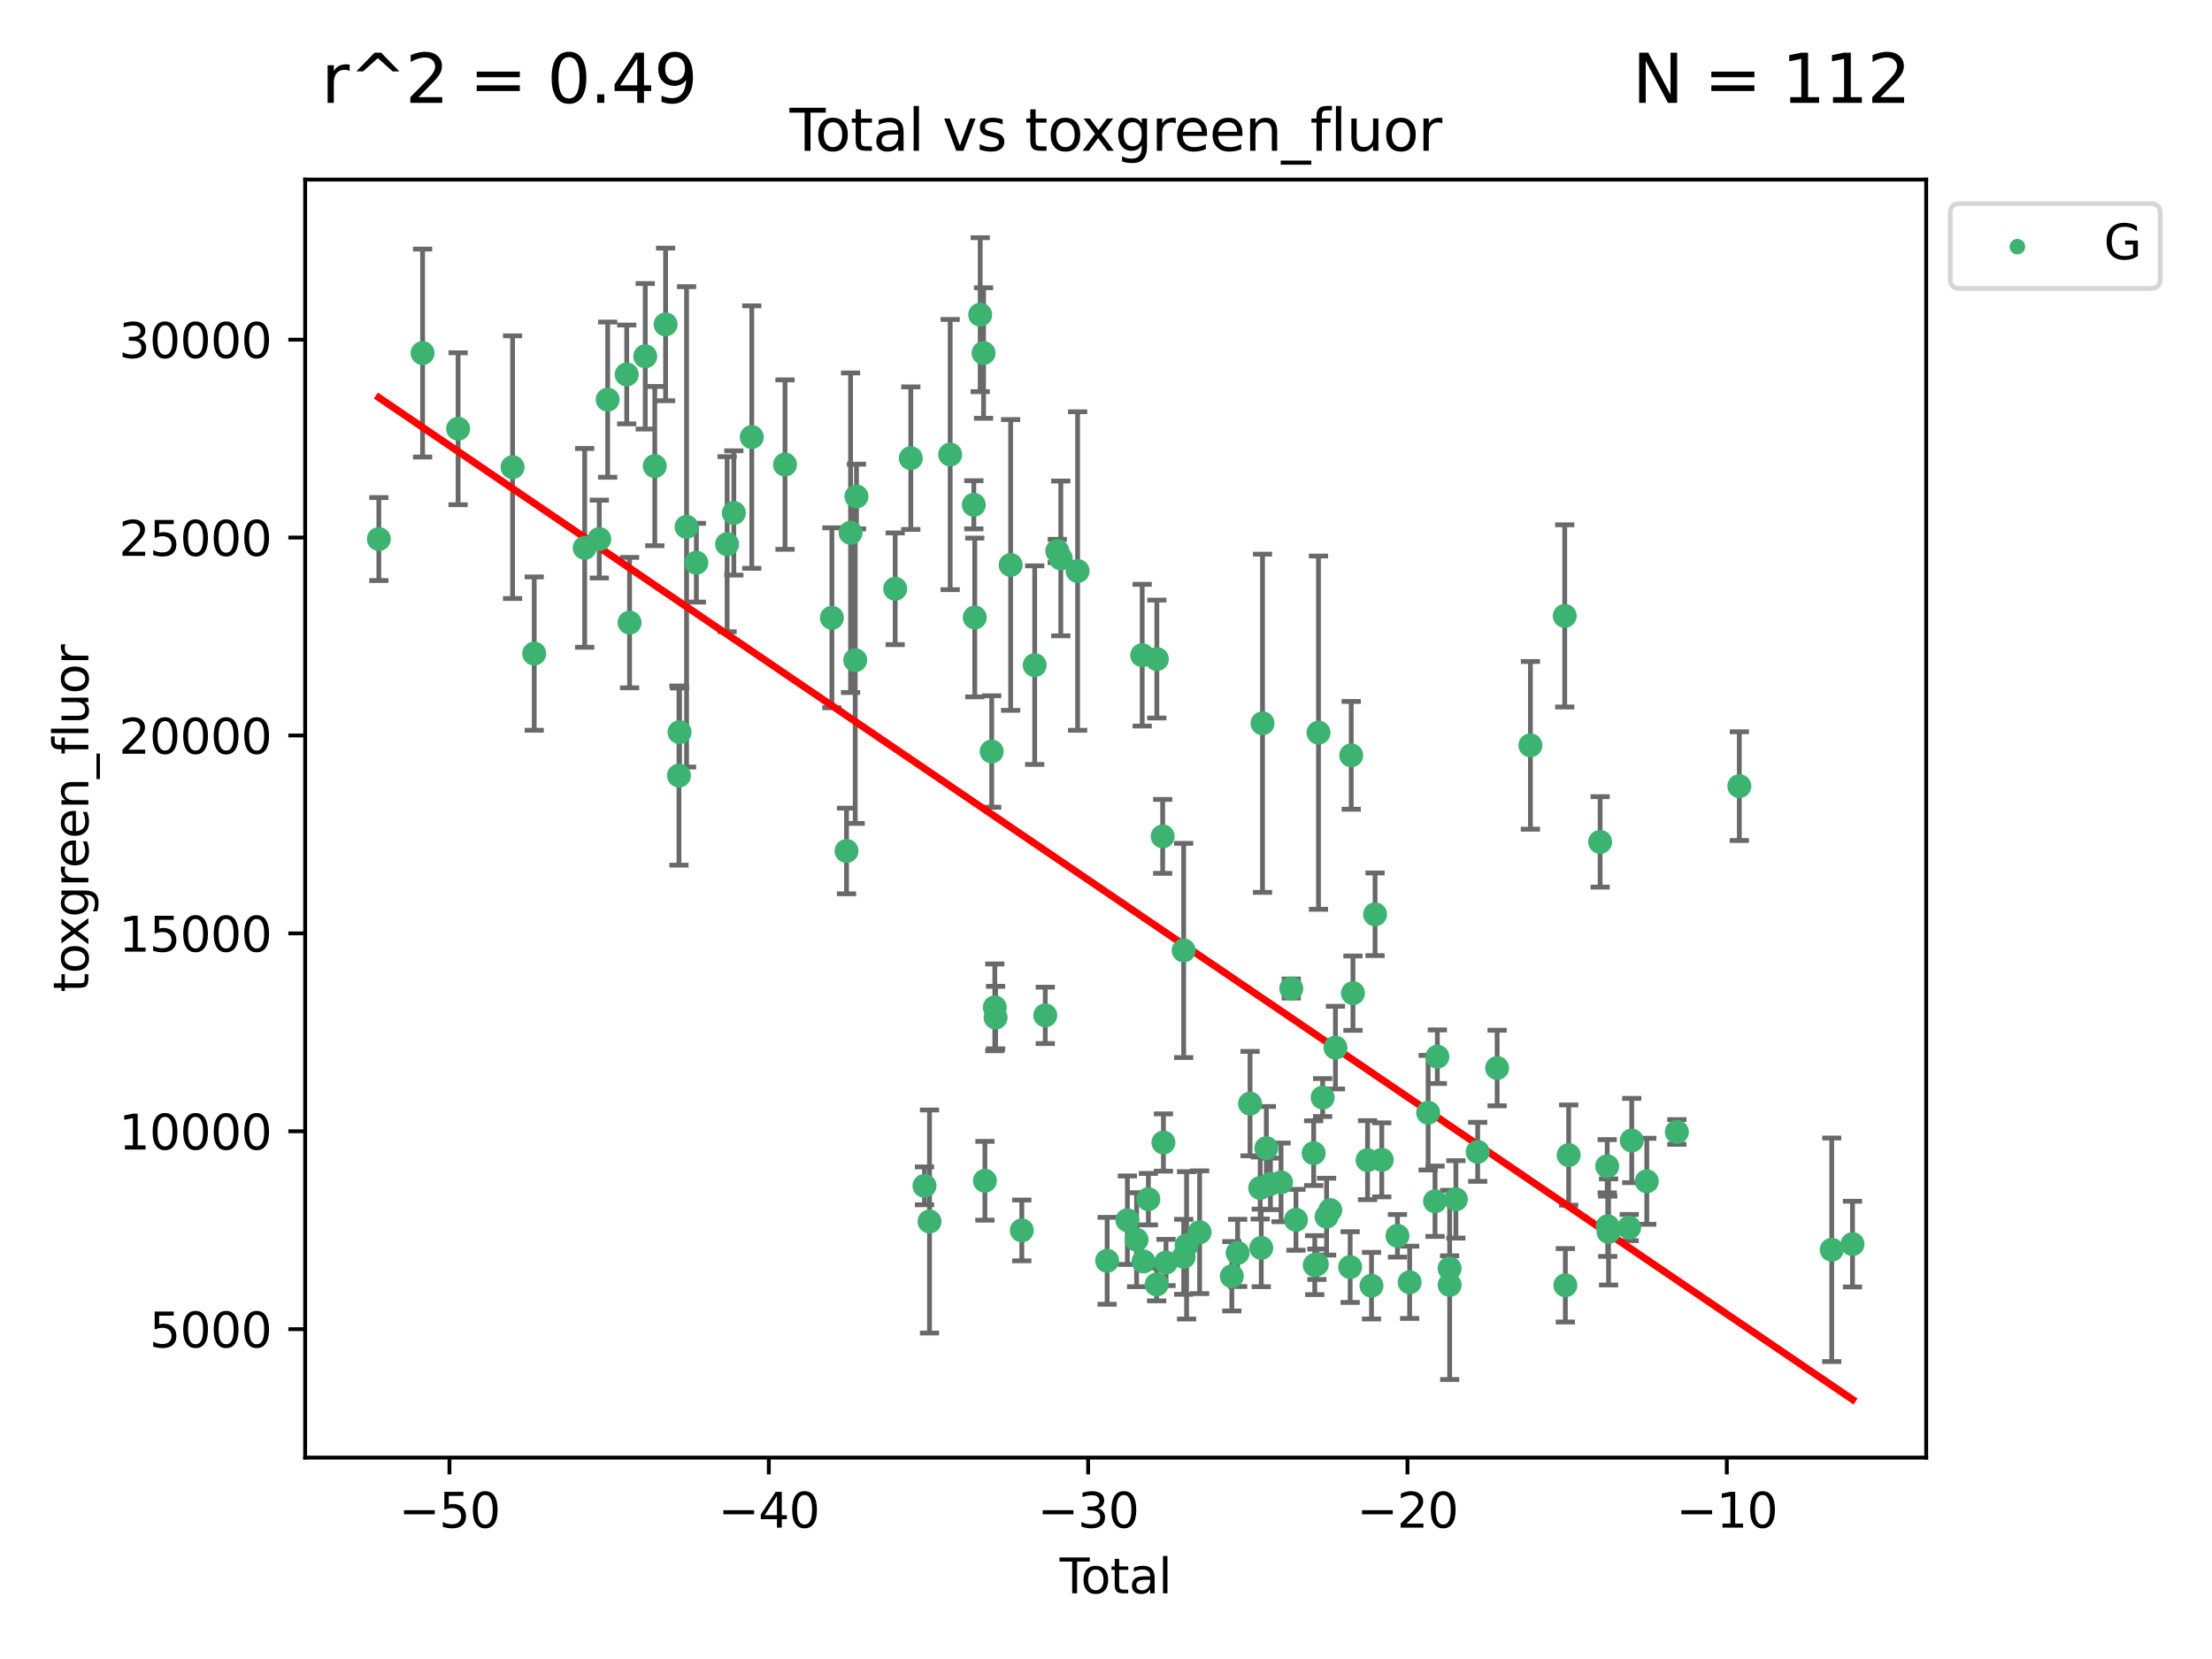 <?xml version="1.0" encoding="utf-8" standalone="no"?>
<!DOCTYPE svg PUBLIC "-//W3C//DTD SVG 1.1//EN"
  "http://www.w3.org/Graphics/SVG/1.1/DTD/svg11.dtd">
<svg xmlns:xlink="http://www.w3.org/1999/xlink" width="460.8pt" height="345.6pt" viewBox="0 0 460.8 345.6" xmlns="http://www.w3.org/2000/svg" version="1.1">
 <defs>
  <style type="text/css">*{stroke-linejoin: round; stroke-linecap: butt}</style>
 </defs>
 <g id="figure_1">
  <g id="patch_1">
   <path d="M 0 345.6 
L 460.8 345.6 
L 460.8 0 
L 0 0 
z
" style="fill: #ffffff"/>
  </g>
  <g id="axes_1">
   <g id="patch_2">
    <path d="M 63.571 303.64 
L 401.26 303.64 
L 401.26 37.411 
L 63.571 37.411 
z
" style="fill: #ffffff"/>
   </g>
   <g id="PathCollection_1">
    <defs>
     <path id="m5ec25ced9f" d="M 0 1.118 
C 0.297 1.118 0.581 1 0.791 0.791 
C 1 0.581 1.118 0.297 1.118 0 
C 1.118 -0.297 1 -0.581 0.791 -0.791 
C 0.581 -1 0.297 -1.118 0 -1.118 
C -0.297 -1.118 -0.581 -1 -0.791 -0.791 
C -1 -0.581 -1.118 -0.297 -1.118 0 
C -1.118 0.297 -1 0.581 -0.791 0.791 
C -0.581 1 -0.297 1.118 0 1.118 
z
" style="stroke: #3cb371"/>
    </defs>
    <g clip-path="url(#p5cf0e152b7)">
     <use xlink:href="#m5ec25ced9f" x="78.921" y="112.295" style="fill: #3cb371; stroke: #3cb371"/>
     <use xlink:href="#m5ec25ced9f" x="88.034" y="73.548" style="fill: #3cb371; stroke: #3cb371"/>
     <use xlink:href="#m5ec25ced9f" x="95.431" y="89.317" style="fill: #3cb371; stroke: #3cb371"/>
     <use xlink:href="#m5ec25ced9f" x="106.779" y="97.322" style="fill: #3cb371; stroke: #3cb371"/>
     <use xlink:href="#m5ec25ced9f" x="111.287" y="136.149" style="fill: #3cb371; stroke: #3cb371"/>
     <use xlink:href="#m5ec25ced9f" x="121.8" y="114.132" style="fill: #3cb371; stroke: #3cb371"/>
     <use xlink:href="#m5ec25ced9f" x="124.844" y="112.297" style="fill: #3cb371; stroke: #3cb371"/>
     <use xlink:href="#m5ec25ced9f" x="126.591" y="83.254" style="fill: #3cb371; stroke: #3cb371"/>
     <use xlink:href="#m5ec25ced9f" x="130.556" y="78.001" style="fill: #3cb371; stroke: #3cb371"/>
     <use xlink:href="#m5ec25ced9f" x="131.152" y="129.698" style="fill: #3cb371; stroke: #3cb371"/>
     <use xlink:href="#m5ec25ced9f" x="134.417" y="74.22" style="fill: #3cb371; stroke: #3cb371"/>
     <use xlink:href="#m5ec25ced9f" x="136.403" y="97.096" style="fill: #3cb371; stroke: #3cb371"/>
     <use xlink:href="#m5ec25ced9f" x="138.654" y="67.583" style="fill: #3cb371; stroke: #3cb371"/>
     <use xlink:href="#m5ec25ced9f" x="141.442" y="161.564" style="fill: #3cb371; stroke: #3cb371"/>
     <use xlink:href="#m5ec25ced9f" x="141.564" y="152.526" style="fill: #3cb371; stroke: #3cb371"/>
     <use xlink:href="#m5ec25ced9f" x="143.025" y="109.754" style="fill: #3cb371; stroke: #3cb371"/>
     <use xlink:href="#m5ec25ced9f" x="145.066" y="117.223" style="fill: #3cb371; stroke: #3cb371"/>
     <use xlink:href="#m5ec25ced9f" x="151.469" y="113.362" style="fill: #3cb371; stroke: #3cb371"/>
     <use xlink:href="#m5ec25ced9f" x="152.868" y="106.858" style="fill: #3cb371; stroke: #3cb371"/>
     <use xlink:href="#m5ec25ced9f" x="156.61" y="91.047" style="fill: #3cb371; stroke: #3cb371"/>
     <use xlink:href="#m5ec25ced9f" x="163.533" y="96.784" style="fill: #3cb371; stroke: #3cb371"/>
     <use xlink:href="#m5ec25ced9f" x="173.299" y="128.696" style="fill: #3cb371; stroke: #3cb371"/>
     <use xlink:href="#m5ec25ced9f" x="176.348" y="177.273" style="fill: #3cb371; stroke: #3cb371"/>
     <use xlink:href="#m5ec25ced9f" x="177.187" y="110.978" style="fill: #3cb371; stroke: #3cb371"/>
     <use xlink:href="#m5ec25ced9f" x="178.157" y="137.525" style="fill: #3cb371; stroke: #3cb371"/>
     <use xlink:href="#m5ec25ced9f" x="178.418" y="103.434" style="fill: #3cb371; stroke: #3cb371"/>
     <use xlink:href="#m5ec25ced9f" x="186.483" y="122.65" style="fill: #3cb371; stroke: #3cb371"/>
     <use xlink:href="#m5ec25ced9f" x="189.737" y="95.446" style="fill: #3cb371; stroke: #3cb371"/>
     <use xlink:href="#m5ec25ced9f" x="192.59" y="247.033" style="fill: #3cb371; stroke: #3cb371"/>
     <use xlink:href="#m5ec25ced9f" x="193.635" y="254.458" style="fill: #3cb371; stroke: #3cb371"/>
     <use xlink:href="#m5ec25ced9f" x="197.939" y="94.688" style="fill: #3cb371; stroke: #3cb371"/>
     <use xlink:href="#m5ec25ced9f" x="202.868" y="105.159" style="fill: #3cb371; stroke: #3cb371"/>
     <use xlink:href="#m5ec25ced9f" x="203.06" y="128.635" style="fill: #3cb371; stroke: #3cb371"/>
     <use xlink:href="#m5ec25ced9f" x="204.192" y="65.552" style="fill: #3cb371; stroke: #3cb371"/>
     <use xlink:href="#m5ec25ced9f" x="204.894" y="73.539" style="fill: #3cb371; stroke: #3cb371"/>
     <use xlink:href="#m5ec25ced9f" x="205.174" y="245.974" style="fill: #3cb371; stroke: #3cb371"/>
     <use xlink:href="#m5ec25ced9f" x="206.587" y="156.554" style="fill: #3cb371; stroke: #3cb371"/>
     <use xlink:href="#m5ec25ced9f" x="207.235" y="209.853" style="fill: #3cb371; stroke: #3cb371"/>
     <use xlink:href="#m5ec25ced9f" x="207.402" y="211.979" style="fill: #3cb371; stroke: #3cb371"/>
     <use xlink:href="#m5ec25ced9f" x="210.536" y="117.692" style="fill: #3cb371; stroke: #3cb371"/>
     <use xlink:href="#m5ec25ced9f" x="212.862" y="256.313" style="fill: #3cb371; stroke: #3cb371"/>
     <use xlink:href="#m5ec25ced9f" x="215.547" y="138.559" style="fill: #3cb371; stroke: #3cb371"/>
     <use xlink:href="#m5ec25ced9f" x="217.748" y="211.519" style="fill: #3cb371; stroke: #3cb371"/>
     <use xlink:href="#m5ec25ced9f" x="220.251" y="114.78" style="fill: #3cb371; stroke: #3cb371"/>
     <use xlink:href="#m5ec25ced9f" x="220.984" y="116.333" style="fill: #3cb371; stroke: #3cb371"/>
     <use xlink:href="#m5ec25ced9f" x="224.488" y="118.955" style="fill: #3cb371; stroke: #3cb371"/>
     <use xlink:href="#m5ec25ced9f" x="230.639" y="262.645" style="fill: #3cb371; stroke: #3cb371"/>
     <use xlink:href="#m5ec25ced9f" x="234.853" y="254.188" style="fill: #3cb371; stroke: #3cb371"/>
     <use xlink:href="#m5ec25ced9f" x="236.771" y="258.256" style="fill: #3cb371; stroke: #3cb371"/>
     <use xlink:href="#m5ec25ced9f" x="237.939" y="136.486" style="fill: #3cb371; stroke: #3cb371"/>
     <use xlink:href="#m5ec25ced9f" x="238.211" y="262.778" style="fill: #3cb371; stroke: #3cb371"/>
     <use xlink:href="#m5ec25ced9f" x="239.227" y="249.81" style="fill: #3cb371; stroke: #3cb371"/>
     <use xlink:href="#m5ec25ced9f" x="240.951" y="267.576" style="fill: #3cb371; stroke: #3cb371"/>
     <use xlink:href="#m5ec25ced9f" x="240.994" y="137.296" style="fill: #3cb371; stroke: #3cb371"/>
     <use xlink:href="#m5ec25ced9f" x="242.209" y="174.229" style="fill: #3cb371; stroke: #3cb371"/>
     <use xlink:href="#m5ec25ced9f" x="242.364" y="238.008" style="fill: #3cb371; stroke: #3cb371"/>
     <use xlink:href="#m5ec25ced9f" x="242.905" y="262.998" style="fill: #3cb371; stroke: #3cb371"/>
     <use xlink:href="#m5ec25ced9f" x="246.579" y="197.993" style="fill: #3cb371; stroke: #3cb371"/>
     <use xlink:href="#m5ec25ced9f" x="246.589" y="261.82" style="fill: #3cb371; stroke: #3cb371"/>
     <use xlink:href="#m5ec25ced9f" x="247.187" y="259.427" style="fill: #3cb371; stroke: #3cb371"/>
     <use xlink:href="#m5ec25ced9f" x="249.904" y="256.698" style="fill: #3cb371; stroke: #3cb371"/>
     <use xlink:href="#m5ec25ced9f" x="256.614" y="265.865" style="fill: #3cb371; stroke: #3cb371"/>
     <use xlink:href="#m5ec25ced9f" x="257.82" y="261.006" style="fill: #3cb371; stroke: #3cb371"/>
     <use xlink:href="#m5ec25ced9f" x="260.408" y="229.903" style="fill: #3cb371; stroke: #3cb371"/>
     <use xlink:href="#m5ec25ced9f" x="262.525" y="247.482" style="fill: #3cb371; stroke: #3cb371"/>
     <use xlink:href="#m5ec25ced9f" x="262.741" y="259.964" style="fill: #3cb371; stroke: #3cb371"/>
     <use xlink:href="#m5ec25ced9f" x="263.007" y="150.671" style="fill: #3cb371; stroke: #3cb371"/>
     <use xlink:href="#m5ec25ced9f" x="263.801" y="239.191" style="fill: #3cb371; stroke: #3cb371"/>
     <use xlink:href="#m5ec25ced9f" x="264.655" y="246.625" style="fill: #3cb371; stroke: #3cb371"/>
     <use xlink:href="#m5ec25ced9f" x="266.864" y="246.309" style="fill: #3cb371; stroke: #3cb371"/>
     <use xlink:href="#m5ec25ced9f" x="268.995" y="205.922" style="fill: #3cb371; stroke: #3cb371"/>
     <use xlink:href="#m5ec25ced9f" x="269.974" y="254.109" style="fill: #3cb371; stroke: #3cb371"/>
     <use xlink:href="#m5ec25ced9f" x="273.661" y="240.227" style="fill: #3cb371; stroke: #3cb371"/>
     <use xlink:href="#m5ec25ced9f" x="273.885" y="263.551" style="fill: #3cb371; stroke: #3cb371"/>
     <use xlink:href="#m5ec25ced9f" x="274.332" y="263.363" style="fill: #3cb371; stroke: #3cb371"/>
     <use xlink:href="#m5ec25ced9f" x="274.666" y="152.625" style="fill: #3cb371; stroke: #3cb371"/>
     <use xlink:href="#m5ec25ced9f" x="275.53" y="228.643" style="fill: #3cb371; stroke: #3cb371"/>
     <use xlink:href="#m5ec25ced9f" x="276.351" y="253.449" style="fill: #3cb371; stroke: #3cb371"/>
     <use xlink:href="#m5ec25ced9f" x="277.118" y="252.081" style="fill: #3cb371; stroke: #3cb371"/>
     <use xlink:href="#m5ec25ced9f" x="278.2" y="218.241" style="fill: #3cb371; stroke: #3cb371"/>
     <use xlink:href="#m5ec25ced9f" x="281.262" y="263.951" style="fill: #3cb371; stroke: #3cb371"/>
     <use xlink:href="#m5ec25ced9f" x="281.485" y="157.352" style="fill: #3cb371; stroke: #3cb371"/>
     <use xlink:href="#m5ec25ced9f" x="281.846" y="206.892" style="fill: #3cb371; stroke: #3cb371"/>
     <use xlink:href="#m5ec25ced9f" x="284.888" y="241.676" style="fill: #3cb371; stroke: #3cb371"/>
     <use xlink:href="#m5ec25ced9f" x="285.709" y="267.832" style="fill: #3cb371; stroke: #3cb371"/>
     <use xlink:href="#m5ec25ced9f" x="286.452" y="190.465" style="fill: #3cb371; stroke: #3cb371"/>
     <use xlink:href="#m5ec25ced9f" x="287.849" y="241.619" style="fill: #3cb371; stroke: #3cb371"/>
     <use xlink:href="#m5ec25ced9f" x="291.12" y="257.441" style="fill: #3cb371; stroke: #3cb371"/>
     <use xlink:href="#m5ec25ced9f" x="293.657" y="267.125" style="fill: #3cb371; stroke: #3cb371"/>
     <use xlink:href="#m5ec25ced9f" x="297.507" y="231.793" style="fill: #3cb371; stroke: #3cb371"/>
     <use xlink:href="#m5ec25ced9f" x="298.946" y="250.244" style="fill: #3cb371; stroke: #3cb371"/>
     <use xlink:href="#m5ec25ced9f" x="299.425" y="220.131" style="fill: #3cb371; stroke: #3cb371"/>
     <use xlink:href="#m5ec25ced9f" x="301.976" y="264.238" style="fill: #3cb371; stroke: #3cb371"/>
     <use xlink:href="#m5ec25ced9f" x="301.99" y="267.671" style="fill: #3cb371; stroke: #3cb371"/>
     <use xlink:href="#m5ec25ced9f" x="303.287" y="249.848" style="fill: #3cb371; stroke: #3cb371"/>
     <use xlink:href="#m5ec25ced9f" x="307.829" y="239.951" style="fill: #3cb371; stroke: #3cb371"/>
     <use xlink:href="#m5ec25ced9f" x="311.88" y="222.49" style="fill: #3cb371; stroke: #3cb371"/>
     <use xlink:href="#m5ec25ced9f" x="318.814" y="155.268" style="fill: #3cb371; stroke: #3cb371"/>
     <use xlink:href="#m5ec25ced9f" x="325.963" y="128.3" style="fill: #3cb371; stroke: #3cb371"/>
     <use xlink:href="#m5ec25ced9f" x="326.092" y="267.749" style="fill: #3cb371; stroke: #3cb371"/>
     <use xlink:href="#m5ec25ced9f" x="326.783" y="240.623" style="fill: #3cb371; stroke: #3cb371"/>
     <use xlink:href="#m5ec25ced9f" x="333.34" y="175.382" style="fill: #3cb371; stroke: #3cb371"/>
     <use xlink:href="#m5ec25ced9f" x="334.808" y="242.947" style="fill: #3cb371; stroke: #3cb371"/>
     <use xlink:href="#m5ec25ced9f" x="334.921" y="255.451" style="fill: #3cb371; stroke: #3cb371"/>
     <use xlink:href="#m5ec25ced9f" x="335.094" y="256.635" style="fill: #3cb371; stroke: #3cb371"/>
     <use xlink:href="#m5ec25ced9f" x="339.39" y="255.724" style="fill: #3cb371; stroke: #3cb371"/>
     <use xlink:href="#m5ec25ced9f" x="339.921" y="237.592" style="fill: #3cb371; stroke: #3cb371"/>
     <use xlink:href="#m5ec25ced9f" x="343.055" y="246.079" style="fill: #3cb371; stroke: #3cb371"/>
     <use xlink:href="#m5ec25ced9f" x="349.323" y="235.802" style="fill: #3cb371; stroke: #3cb371"/>
     <use xlink:href="#m5ec25ced9f" x="362.334" y="163.767" style="fill: #3cb371; stroke: #3cb371"/>
     <use xlink:href="#m5ec25ced9f" x="381.585" y="260.349" style="fill: #3cb371; stroke: #3cb371"/>
     <use xlink:href="#m5ec25ced9f" x="385.911" y="259.167" style="fill: #3cb371; stroke: #3cb371"/>
    </g>
   </g>
   <g id="matplotlib.axis_1">
    <g id="xtick_1">
     <g id="line2d_1">
      <defs>
       <path id="mc7402334ca" d="M 0 0 
L 0 3.5 
" style="stroke: #000000; stroke-width: 0.8"/>
      </defs>
      <g>
       <use xlink:href="#mc7402334ca" x="93.632" y="303.64" style="stroke: #000000; stroke-width: 0.8"/>
      </g>
     </g>
     <g id="text_1">
      <!-- −50 -->
      <g transform="translate(83.08 318.238)scale(0.1 -0.1)">
       <defs>
        <path id="DejaVuSans-2212" d="M 678 2272 
L 4684 2272 
L 4684 1741 
L 678 1741 
L 678 2272 
z
" transform="scale(0.016)"/>
        <path id="DejaVuSans-35" d="M 691 4666 
L 3169 4666 
L 3169 4134 
L 1269 4134 
L 1269 2991 
Q 1406 3038 1543 3061 
Q 1681 3084 1819 3084 
Q 2600 3084 3056 2656 
Q 3513 2228 3513 1497 
Q 3513 744 3044 326 
Q 2575 -91 1722 -91 
Q 1428 -91 1123 -41 
Q 819 9 494 109 
L 494 744 
Q 775 591 1075 516 
Q 1375 441 1709 441 
Q 2250 441 2565 725 
Q 2881 1009 2881 1497 
Q 2881 1984 2565 2268 
Q 2250 2553 1709 2553 
Q 1456 2553 1204 2497 
Q 953 2441 691 2322 
L 691 4666 
z
" transform="scale(0.016)"/>
        <path id="DejaVuSans-30" d="M 2034 4250 
Q 1547 4250 1301 3770 
Q 1056 3291 1056 2328 
Q 1056 1369 1301 889 
Q 1547 409 2034 409 
Q 2525 409 2770 889 
Q 3016 1369 3016 2328 
Q 3016 3291 2770 3770 
Q 2525 4250 2034 4250 
z
M 2034 4750 
Q 2819 4750 3233 4129 
Q 3647 3509 3647 2328 
Q 3647 1150 3233 529 
Q 2819 -91 2034 -91 
Q 1250 -91 836 529 
Q 422 1150 422 2328 
Q 422 3509 836 4129 
Q 1250 4750 2034 4750 
z
" transform="scale(0.016)"/>
       </defs>
       <use xlink:href="#DejaVuSans-2212"/>
       <use xlink:href="#DejaVuSans-35" x="83.789"/>
       <use xlink:href="#DejaVuSans-30" x="147.412"/>
      </g>
     </g>
    </g>
    <g id="xtick_2">
     <g id="line2d_2">
      <g>
       <use xlink:href="#mc7402334ca" x="160.156" y="303.64" style="stroke: #000000; stroke-width: 0.8"/>
      </g>
     </g>
     <g id="text_2">
      <!-- −40 -->
      <g transform="translate(149.604 318.238)scale(0.1 -0.1)">
       <defs>
        <path id="DejaVuSans-34" d="M 2419 4116 
L 825 1625 
L 2419 1625 
L 2419 4116 
z
M 2253 4666 
L 3047 4666 
L 3047 1625 
L 3713 1625 
L 3713 1100 
L 3047 1100 
L 3047 0 
L 2419 0 
L 2419 1100 
L 313 1100 
L 313 1709 
L 2253 4666 
z
" transform="scale(0.016)"/>
       </defs>
       <use xlink:href="#DejaVuSans-2212"/>
       <use xlink:href="#DejaVuSans-34" x="83.789"/>
       <use xlink:href="#DejaVuSans-30" x="147.412"/>
      </g>
     </g>
    </g>
    <g id="xtick_3">
     <g id="line2d_3">
      <g>
       <use xlink:href="#mc7402334ca" x="226.68" y="303.64" style="stroke: #000000; stroke-width: 0.8"/>
      </g>
     </g>
     <g id="text_3">
      <!-- −30 -->
      <g transform="translate(216.127 318.238)scale(0.1 -0.1)">
       <defs>
        <path id="DejaVuSans-33" d="M 2597 2516 
Q 3050 2419 3304 2112 
Q 3559 1806 3559 1356 
Q 3559 666 3084 287 
Q 2609 -91 1734 -91 
Q 1441 -91 1130 -33 
Q 819 25 488 141 
L 488 750 
Q 750 597 1062 519 
Q 1375 441 1716 441 
Q 2309 441 2620 675 
Q 2931 909 2931 1356 
Q 2931 1769 2642 2001 
Q 2353 2234 1838 2234 
L 1294 2234 
L 1294 2753 
L 1863 2753 
Q 2328 2753 2575 2939 
Q 2822 3125 2822 3475 
Q 2822 3834 2567 4026 
Q 2313 4219 1838 4219 
Q 1578 4219 1281 4162 
Q 984 4106 628 3988 
L 628 4550 
Q 988 4650 1302 4700 
Q 1616 4750 1894 4750 
Q 2613 4750 3031 4423 
Q 3450 4097 3450 3541 
Q 3450 3153 3228 2886 
Q 3006 2619 2597 2516 
z
" transform="scale(0.016)"/>
       </defs>
       <use xlink:href="#DejaVuSans-2212"/>
       <use xlink:href="#DejaVuSans-33" x="83.789"/>
       <use xlink:href="#DejaVuSans-30" x="147.412"/>
      </g>
     </g>
    </g>
    <g id="xtick_4">
     <g id="line2d_4">
      <g>
       <use xlink:href="#mc7402334ca" x="293.203" y="303.64" style="stroke: #000000; stroke-width: 0.8"/>
      </g>
     </g>
     <g id="text_4">
      <!-- −20 -->
      <g transform="translate(282.651 318.238)scale(0.1 -0.1)">
       <defs>
        <path id="DejaVuSans-32" d="M 1228 531 
L 3431 531 
L 3431 0 
L 469 0 
L 469 531 
Q 828 903 1448 1529 
Q 2069 2156 2228 2338 
Q 2531 2678 2651 2914 
Q 2772 3150 2772 3378 
Q 2772 3750 2511 3984 
Q 2250 4219 1831 4219 
Q 1534 4219 1204 4116 
Q 875 4013 500 3803 
L 500 4441 
Q 881 4594 1212 4672 
Q 1544 4750 1819 4750 
Q 2544 4750 2975 4387 
Q 3406 4025 3406 3419 
Q 3406 3131 3298 2873 
Q 3191 2616 2906 2266 
Q 2828 2175 2409 1742 
Q 1991 1309 1228 531 
z
" transform="scale(0.016)"/>
       </defs>
       <use xlink:href="#DejaVuSans-2212"/>
       <use xlink:href="#DejaVuSans-32" x="83.789"/>
       <use xlink:href="#DejaVuSans-30" x="147.412"/>
      </g>
     </g>
    </g>
    <g id="xtick_5">
     <g id="line2d_5">
      <g>
       <use xlink:href="#mc7402334ca" x="359.727" y="303.64" style="stroke: #000000; stroke-width: 0.8"/>
      </g>
     </g>
     <g id="text_5">
      <!-- −10 -->
      <g transform="translate(349.174 318.238)scale(0.1 -0.1)">
       <defs>
        <path id="DejaVuSans-31" d="M 794 531 
L 1825 531 
L 1825 4091 
L 703 3866 
L 703 4441 
L 1819 4666 
L 2450 4666 
L 2450 531 
L 3481 531 
L 3481 0 
L 794 0 
L 794 531 
z
" transform="scale(0.016)"/>
       </defs>
       <use xlink:href="#DejaVuSans-2212"/>
       <use xlink:href="#DejaVuSans-31" x="83.789"/>
       <use xlink:href="#DejaVuSans-30" x="147.412"/>
      </g>
     </g>
    </g>
    <g id="text_6">
     <!-- Total -->
     <g transform="translate(220.739 331.917)scale(0.1 -0.1)">
      <defs>
       <path id="DejaVuSans-54" d="M -19 4666 
L 3928 4666 
L 3928 4134 
L 2272 4134 
L 2272 0 
L 1638 0 
L 1638 4134 
L -19 4134 
L -19 4666 
z
" transform="scale(0.016)"/>
       <path id="DejaVuSans-6f" d="M 1959 3097 
Q 1497 3097 1228 2736 
Q 959 2375 959 1747 
Q 959 1119 1226 758 
Q 1494 397 1959 397 
Q 2419 397 2687 759 
Q 2956 1122 2956 1747 
Q 2956 2369 2687 2733 
Q 2419 3097 1959 3097 
z
M 1959 3584 
Q 2709 3584 3137 3096 
Q 3566 2609 3566 1747 
Q 3566 888 3137 398 
Q 2709 -91 1959 -91 
Q 1206 -91 779 398 
Q 353 888 353 1747 
Q 353 2609 779 3096 
Q 1206 3584 1959 3584 
z
" transform="scale(0.016)"/>
       <path id="DejaVuSans-74" d="M 1172 4494 
L 1172 3500 
L 2356 3500 
L 2356 3053 
L 1172 3053 
L 1172 1153 
Q 1172 725 1289 603 
Q 1406 481 1766 481 
L 2356 481 
L 2356 0 
L 1766 0 
Q 1100 0 847 248 
Q 594 497 594 1153 
L 594 3053 
L 172 3053 
L 172 3500 
L 594 3500 
L 594 4494 
L 1172 4494 
z
" transform="scale(0.016)"/>
       <path id="DejaVuSans-61" d="M 2194 1759 
Q 1497 1759 1228 1600 
Q 959 1441 959 1056 
Q 959 750 1161 570 
Q 1363 391 1709 391 
Q 2188 391 2477 730 
Q 2766 1069 2766 1631 
L 2766 1759 
L 2194 1759 
z
M 3341 1997 
L 3341 0 
L 2766 0 
L 2766 531 
Q 2569 213 2275 61 
Q 1981 -91 1556 -91 
Q 1019 -91 701 211 
Q 384 513 384 1019 
Q 384 1609 779 1909 
Q 1175 2209 1959 2209 
L 2766 2209 
L 2766 2266 
Q 2766 2663 2505 2880 
Q 2244 3097 1772 3097 
Q 1472 3097 1187 3025 
Q 903 2953 641 2809 
L 641 3341 
Q 956 3463 1253 3523 
Q 1550 3584 1831 3584 
Q 2591 3584 2966 3190 
Q 3341 2797 3341 1997 
z
" transform="scale(0.016)"/>
       <path id="DejaVuSans-6c" d="M 603 4863 
L 1178 4863 
L 1178 0 
L 603 0 
L 603 4863 
z
" transform="scale(0.016)"/>
      </defs>
      <use xlink:href="#DejaVuSans-54"/>
      <use xlink:href="#DejaVuSans-6f" x="44.084"/>
      <use xlink:href="#DejaVuSans-74" x="105.266"/>
      <use xlink:href="#DejaVuSans-61" x="144.475"/>
      <use xlink:href="#DejaVuSans-6c" x="205.754"/>
     </g>
    </g>
   </g>
   <g id="matplotlib.axis_2">
    <g id="ytick_1">
     <g id="line2d_6">
      <defs>
       <path id="m260fd5f936" d="M 0 0 
L -3.5 0 
" style="stroke: #000000; stroke-width: 0.8"/>
      </defs>
      <g>
       <use xlink:href="#m260fd5f936" x="63.571" y="276.889" style="stroke: #000000; stroke-width: 0.8"/>
      </g>
     </g>
     <g id="text_7">
      <!-- 5000 -->
      <g transform="translate(31.121 280.689)scale(0.1 -0.1)">
       <use xlink:href="#DejaVuSans-35"/>
       <use xlink:href="#DejaVuSans-30" x="63.623"/>
       <use xlink:href="#DejaVuSans-30" x="127.246"/>
       <use xlink:href="#DejaVuSans-30" x="190.869"/>
      </g>
     </g>
    </g>
    <g id="ytick_2">
     <g id="line2d_7">
      <g>
       <use xlink:href="#m260fd5f936" x="63.571" y="235.665" style="stroke: #000000; stroke-width: 0.8"/>
      </g>
     </g>
     <g id="text_8">
      <!-- 10000 -->
      <g transform="translate(24.759 239.464)scale(0.1 -0.1)">
       <use xlink:href="#DejaVuSans-31"/>
       <use xlink:href="#DejaVuSans-30" x="63.623"/>
       <use xlink:href="#DejaVuSans-30" x="127.246"/>
       <use xlink:href="#DejaVuSans-30" x="190.869"/>
       <use xlink:href="#DejaVuSans-30" x="254.492"/>
      </g>
     </g>
    </g>
    <g id="ytick_3">
     <g id="line2d_8">
      <g>
       <use xlink:href="#m260fd5f936" x="63.571" y="194.44" style="stroke: #000000; stroke-width: 0.8"/>
      </g>
     </g>
     <g id="text_9">
      <!-- 15000 -->
      <g transform="translate(24.759 198.239)scale(0.1 -0.1)">
       <use xlink:href="#DejaVuSans-31"/>
       <use xlink:href="#DejaVuSans-35" x="63.623"/>
       <use xlink:href="#DejaVuSans-30" x="127.246"/>
       <use xlink:href="#DejaVuSans-30" x="190.869"/>
       <use xlink:href="#DejaVuSans-30" x="254.492"/>
      </g>
     </g>
    </g>
    <g id="ytick_4">
     <g id="line2d_9">
      <g>
       <use xlink:href="#m260fd5f936" x="63.571" y="153.215" style="stroke: #000000; stroke-width: 0.8"/>
      </g>
     </g>
     <g id="text_10">
      <!-- 20000 -->
      <g transform="translate(24.759 157.014)scale(0.1 -0.1)">
       <use xlink:href="#DejaVuSans-32"/>
       <use xlink:href="#DejaVuSans-30" x="63.623"/>
       <use xlink:href="#DejaVuSans-30" x="127.246"/>
       <use xlink:href="#DejaVuSans-30" x="190.869"/>
       <use xlink:href="#DejaVuSans-30" x="254.492"/>
      </g>
     </g>
    </g>
    <g id="ytick_5">
     <g id="line2d_10">
      <g>
       <use xlink:href="#m260fd5f936" x="63.571" y="111.99" style="stroke: #000000; stroke-width: 0.8"/>
      </g>
     </g>
     <g id="text_11">
      <!-- 25000 -->
      <g transform="translate(24.759 115.789)scale(0.1 -0.1)">
       <use xlink:href="#DejaVuSans-32"/>
       <use xlink:href="#DejaVuSans-35" x="63.623"/>
       <use xlink:href="#DejaVuSans-30" x="127.246"/>
       <use xlink:href="#DejaVuSans-30" x="190.869"/>
       <use xlink:href="#DejaVuSans-30" x="254.492"/>
      </g>
     </g>
    </g>
    <g id="ytick_6">
     <g id="line2d_11">
      <g>
       <use xlink:href="#m260fd5f936" x="63.571" y="70.765" style="stroke: #000000; stroke-width: 0.8"/>
      </g>
     </g>
     <g id="text_12">
      <!-- 30000 -->
      <g transform="translate(24.759 74.565)scale(0.1 -0.1)">
       <use xlink:href="#DejaVuSans-33"/>
       <use xlink:href="#DejaVuSans-30" x="63.623"/>
       <use xlink:href="#DejaVuSans-30" x="127.246"/>
       <use xlink:href="#DejaVuSans-30" x="190.869"/>
       <use xlink:href="#DejaVuSans-30" x="254.492"/>
      </g>
     </g>
    </g>
    <g id="text_13">
     <!-- toxgreen_fluor -->
     <g transform="translate(18.401 206.72)rotate(-90)scale(0.1 -0.1)">
      <defs>
       <path id="DejaVuSans-78" d="M 3513 3500 
L 2247 1797 
L 3578 0 
L 2900 0 
L 1881 1375 
L 863 0 
L 184 0 
L 1544 1831 
L 300 3500 
L 978 3500 
L 1906 2253 
L 2834 3500 
L 3513 3500 
z
" transform="scale(0.016)"/>
       <path id="DejaVuSans-67" d="M 2906 1791 
Q 2906 2416 2648 2759 
Q 2391 3103 1925 3103 
Q 1463 3103 1205 2759 
Q 947 2416 947 1791 
Q 947 1169 1205 825 
Q 1463 481 1925 481 
Q 2391 481 2648 825 
Q 2906 1169 2906 1791 
z
M 3481 434 
Q 3481 -459 3084 -895 
Q 2688 -1331 1869 -1331 
Q 1566 -1331 1297 -1286 
Q 1028 -1241 775 -1147 
L 775 -588 
Q 1028 -725 1275 -790 
Q 1522 -856 1778 -856 
Q 2344 -856 2625 -561 
Q 2906 -266 2906 331 
L 2906 616 
Q 2728 306 2450 153 
Q 2172 0 1784 0 
Q 1141 0 747 490 
Q 353 981 353 1791 
Q 353 2603 747 3093 
Q 1141 3584 1784 3584 
Q 2172 3584 2450 3431 
Q 2728 3278 2906 2969 
L 2906 3500 
L 3481 3500 
L 3481 434 
z
" transform="scale(0.016)"/>
       <path id="DejaVuSans-72" d="M 2631 2963 
Q 2534 3019 2420 3045 
Q 2306 3072 2169 3072 
Q 1681 3072 1420 2755 
Q 1159 2438 1159 1844 
L 1159 0 
L 581 0 
L 581 3500 
L 1159 3500 
L 1159 2956 
Q 1341 3275 1631 3429 
Q 1922 3584 2338 3584 
Q 2397 3584 2469 3576 
Q 2541 3569 2628 3553 
L 2631 2963 
z
" transform="scale(0.016)"/>
       <path id="DejaVuSans-65" d="M 3597 1894 
L 3597 1613 
L 953 1613 
Q 991 1019 1311 708 
Q 1631 397 2203 397 
Q 2534 397 2845 478 
Q 3156 559 3463 722 
L 3463 178 
Q 3153 47 2828 -22 
Q 2503 -91 2169 -91 
Q 1331 -91 842 396 
Q 353 884 353 1716 
Q 353 2575 817 3079 
Q 1281 3584 2069 3584 
Q 2775 3584 3186 3129 
Q 3597 2675 3597 1894 
z
M 3022 2063 
Q 3016 2534 2758 2815 
Q 2500 3097 2075 3097 
Q 1594 3097 1305 2825 
Q 1016 2553 972 2059 
L 3022 2063 
z
" transform="scale(0.016)"/>
       <path id="DejaVuSans-6e" d="M 3513 2113 
L 3513 0 
L 2938 0 
L 2938 2094 
Q 2938 2591 2744 2837 
Q 2550 3084 2163 3084 
Q 1697 3084 1428 2787 
Q 1159 2491 1159 1978 
L 1159 0 
L 581 0 
L 581 3500 
L 1159 3500 
L 1159 2956 
Q 1366 3272 1645 3428 
Q 1925 3584 2291 3584 
Q 2894 3584 3203 3211 
Q 3513 2838 3513 2113 
z
" transform="scale(0.016)"/>
       <path id="DejaVuSans-5f" d="M 3263 -1063 
L 3263 -1509 
L -63 -1509 
L -63 -1063 
L 3263 -1063 
z
" transform="scale(0.016)"/>
       <path id="DejaVuSans-66" d="M 2375 4863 
L 2375 4384 
L 1825 4384 
Q 1516 4384 1395 4259 
Q 1275 4134 1275 3809 
L 1275 3500 
L 2222 3500 
L 2222 3053 
L 1275 3053 
L 1275 0 
L 697 0 
L 697 3053 
L 147 3053 
L 147 3500 
L 697 3500 
L 697 3744 
Q 697 4328 969 4595 
Q 1241 4863 1831 4863 
L 2375 4863 
z
" transform="scale(0.016)"/>
       <path id="DejaVuSans-75" d="M 544 1381 
L 544 3500 
L 1119 3500 
L 1119 1403 
Q 1119 906 1312 657 
Q 1506 409 1894 409 
Q 2359 409 2629 706 
Q 2900 1003 2900 1516 
L 2900 3500 
L 3475 3500 
L 3475 0 
L 2900 0 
L 2900 538 
Q 2691 219 2414 64 
Q 2138 -91 1772 -91 
Q 1169 -91 856 284 
Q 544 659 544 1381 
z
M 1991 3584 
L 1991 3584 
z
" transform="scale(0.016)"/>
      </defs>
      <use xlink:href="#DejaVuSans-74"/>
      <use xlink:href="#DejaVuSans-6f" x="39.209"/>
      <use xlink:href="#DejaVuSans-78" x="97.266"/>
      <use xlink:href="#DejaVuSans-67" x="156.445"/>
      <use xlink:href="#DejaVuSans-72" x="219.922"/>
      <use xlink:href="#DejaVuSans-65" x="258.785"/>
      <use xlink:href="#DejaVuSans-65" x="320.309"/>
      <use xlink:href="#DejaVuSans-6e" x="381.832"/>
      <use xlink:href="#DejaVuSans-5f" x="445.211"/>
      <use xlink:href="#DejaVuSans-66" x="495.211"/>
      <use xlink:href="#DejaVuSans-6c" x="530.416"/>
      <use xlink:href="#DejaVuSans-75" x="558.199"/>
      <use xlink:href="#DejaVuSans-6f" x="621.578"/>
      <use xlink:href="#DejaVuSans-72" x="682.76"/>
     </g>
    </g>
   </g>
   <g id="LineCollection_1">
    <path d="M 78.921 120.939 
L 78.921 103.651 
" clip-path="url(#p5cf0e152b7)" style="fill: none; stroke: #696969"/>
    <path d="M 88.034 95.209 
L 88.034 51.887 
" clip-path="url(#p5cf0e152b7)" style="fill: none; stroke: #696969"/>
    <path d="M 95.431 105.146 
L 95.431 73.488 
" clip-path="url(#p5cf0e152b7)" style="fill: none; stroke: #696969"/>
    <path d="M 106.779 124.681 
L 106.779 69.962 
" clip-path="url(#p5cf0e152b7)" style="fill: none; stroke: #696969"/>
    <path d="M 111.287 152.116 
L 111.287 120.182 
" clip-path="url(#p5cf0e152b7)" style="fill: none; stroke: #696969"/>
    <path d="M 121.8 134.838 
L 121.8 93.426 
" clip-path="url(#p5cf0e152b7)" style="fill: none; stroke: #696969"/>
    <path d="M 124.844 120.402 
L 124.844 104.192 
" clip-path="url(#p5cf0e152b7)" style="fill: none; stroke: #696969"/>
    <path d="M 126.591 99.418 
L 126.591 67.089 
" clip-path="url(#p5cf0e152b7)" style="fill: none; stroke: #696969"/>
    <path d="M 130.556 88.292 
L 130.556 67.71 
" clip-path="url(#p5cf0e152b7)" style="fill: none; stroke: #696969"/>
    <path d="M 131.152 143.285 
L 131.152 116.112 
" clip-path="url(#p5cf0e152b7)" style="fill: none; stroke: #696969"/>
    <path d="M 134.417 89.376 
L 134.417 59.063 
" clip-path="url(#p5cf0e152b7)" style="fill: none; stroke: #696969"/>
    <path d="M 136.403 113.679 
L 136.403 80.512 
" clip-path="url(#p5cf0e152b7)" style="fill: none; stroke: #696969"/>
    <path d="M 138.654 83.48 
L 138.654 51.687 
" clip-path="url(#p5cf0e152b7)" style="fill: none; stroke: #696969"/>
    <path d="M 141.442 180.218 
L 141.442 142.909 
" clip-path="url(#p5cf0e152b7)" style="fill: none; stroke: #696969"/>
    <path d="M 141.564 161.739 
L 141.564 143.313 
" clip-path="url(#p5cf0e152b7)" style="fill: none; stroke: #696969"/>
    <path d="M 143.025 159.787 
L 143.025 59.72 
" clip-path="url(#p5cf0e152b7)" style="fill: none; stroke: #696969"/>
    <path d="M 145.066 125.425 
L 145.066 109.021 
" clip-path="url(#p5cf0e152b7)" style="fill: none; stroke: #696969"/>
    <path d="M 151.469 131.596 
L 151.469 95.129 
" clip-path="url(#p5cf0e152b7)" style="fill: none; stroke: #696969"/>
    <path d="M 152.868 119.805 
L 152.868 93.91 
" clip-path="url(#p5cf0e152b7)" style="fill: none; stroke: #696969"/>
    <path d="M 156.61 118.387 
L 156.61 63.706 
" clip-path="url(#p5cf0e152b7)" style="fill: none; stroke: #696969"/>
    <path d="M 163.533 114.433 
L 163.533 79.135 
" clip-path="url(#p5cf0e152b7)" style="fill: none; stroke: #696969"/>
    <path d="M 173.299 147.44 
L 173.299 109.952 
" clip-path="url(#p5cf0e152b7)" style="fill: none; stroke: #696969"/>
    <path d="M 176.348 186.196 
L 176.348 168.35 
" clip-path="url(#p5cf0e152b7)" style="fill: none; stroke: #696969"/>
    <path d="M 177.187 144.266 
L 177.187 77.691 
" clip-path="url(#p5cf0e152b7)" style="fill: none; stroke: #696969"/>
    <path d="M 178.157 171.538 
L 178.157 103.511 
" clip-path="url(#p5cf0e152b7)" style="fill: none; stroke: #696969"/>
    <path d="M 178.418 110.174 
L 178.418 96.694 
" clip-path="url(#p5cf0e152b7)" style="fill: none; stroke: #696969"/>
    <path d="M 186.483 134.285 
L 186.483 111.015 
" clip-path="url(#p5cf0e152b7)" style="fill: none; stroke: #696969"/>
    <path d="M 189.737 110.294 
L 189.737 80.597 
" clip-path="url(#p5cf0e152b7)" style="fill: none; stroke: #696969"/>
    <path d="M 192.59 250.975 
L 192.59 243.091 
" clip-path="url(#p5cf0e152b7)" style="fill: none; stroke: #696969"/>
    <path d="M 193.635 277.687 
L 193.635 231.23 
" clip-path="url(#p5cf0e152b7)" style="fill: none; stroke: #696969"/>
    <path d="M 197.939 122.834 
L 197.939 66.542 
" clip-path="url(#p5cf0e152b7)" style="fill: none; stroke: #696969"/>
    <path d="M 202.868 110.176 
L 202.868 100.143 
" clip-path="url(#p5cf0e152b7)" style="fill: none; stroke: #696969"/>
    <path d="M 203.06 145.173 
L 203.06 112.098 
" clip-path="url(#p5cf0e152b7)" style="fill: none; stroke: #696969"/>
    <path d="M 204.192 81.591 
L 204.192 49.513 
" clip-path="url(#p5cf0e152b7)" style="fill: none; stroke: #696969"/>
    <path d="M 204.894 87.134 
L 204.894 59.944 
" clip-path="url(#p5cf0e152b7)" style="fill: none; stroke: #696969"/>
    <path d="M 205.174 254.181 
L 205.174 237.767 
" clip-path="url(#p5cf0e152b7)" style="fill: none; stroke: #696969"/>
    <path d="M 206.587 168.161 
L 206.587 144.947 
" clip-path="url(#p5cf0e152b7)" style="fill: none; stroke: #696969"/>
    <path d="M 207.235 218.896 
L 207.235 200.81 
" clip-path="url(#p5cf0e152b7)" style="fill: none; stroke: #696969"/>
    <path d="M 207.402 218.491 
L 207.402 205.468 
" clip-path="url(#p5cf0e152b7)" style="fill: none; stroke: #696969"/>
    <path d="M 210.536 147.98 
L 210.536 87.404 
" clip-path="url(#p5cf0e152b7)" style="fill: none; stroke: #696969"/>
    <path d="M 212.862 262.649 
L 212.862 249.978 
" clip-path="url(#p5cf0e152b7)" style="fill: none; stroke: #696969"/>
    <path d="M 215.547 159.245 
L 215.547 117.874 
" clip-path="url(#p5cf0e152b7)" style="fill: none; stroke: #696969"/>
    <path d="M 217.748 217.392 
L 217.748 205.646 
" clip-path="url(#p5cf0e152b7)" style="fill: none; stroke: #696969"/>
    <path d="M 220.251 117.209 
L 220.251 112.351 
" clip-path="url(#p5cf0e152b7)" style="fill: none; stroke: #696969"/>
    <path d="M 220.984 132.457 
L 220.984 100.21 
" clip-path="url(#p5cf0e152b7)" style="fill: none; stroke: #696969"/>
    <path d="M 224.488 152.132 
L 224.488 85.779 
" clip-path="url(#p5cf0e152b7)" style="fill: none; stroke: #696969"/>
    <path d="M 230.639 271.7 
L 230.639 253.59 
" clip-path="url(#p5cf0e152b7)" style="fill: none; stroke: #696969"/>
    <path d="M 234.853 263.404 
L 234.853 244.972 
" clip-path="url(#p5cf0e152b7)" style="fill: none; stroke: #696969"/>
    <path d="M 236.771 268.048 
L 236.771 248.464 
" clip-path="url(#p5cf0e152b7)" style="fill: none; stroke: #696969"/>
    <path d="M 237.939 151.246 
L 237.939 121.726 
" clip-path="url(#p5cf0e152b7)" style="fill: none; stroke: #696969"/>
    <path d="M 238.211 263.804 
L 238.211 261.752 
" clip-path="url(#p5cf0e152b7)" style="fill: none; stroke: #696969"/>
    <path d="M 239.227 255.174 
L 239.227 244.446 
" clip-path="url(#p5cf0e152b7)" style="fill: none; stroke: #696969"/>
    <path d="M 240.951 270.994 
L 240.951 264.158 
" clip-path="url(#p5cf0e152b7)" style="fill: none; stroke: #696969"/>
    <path d="M 240.994 149.579 
L 240.994 125.013 
" clip-path="url(#p5cf0e152b7)" style="fill: none; stroke: #696969"/>
    <path d="M 242.209 181.927 
L 242.209 166.532 
" clip-path="url(#p5cf0e152b7)" style="fill: none; stroke: #696969"/>
    <path d="M 242.364 243.975 
L 242.364 232.042 
" clip-path="url(#p5cf0e152b7)" style="fill: none; stroke: #696969"/>
    <path d="M 242.905 267.816 
L 242.905 258.18 
" clip-path="url(#p5cf0e152b7)" style="fill: none; stroke: #696969"/>
    <path d="M 246.579 220.302 
L 246.579 175.684 
" clip-path="url(#p5cf0e152b7)" style="fill: none; stroke: #696969"/>
    <path d="M 246.589 269.629 
L 246.589 254.011 
" clip-path="url(#p5cf0e152b7)" style="fill: none; stroke: #696969"/>
    <path d="M 247.187 274.778 
L 247.187 244.077 
" clip-path="url(#p5cf0e152b7)" style="fill: none; stroke: #696969"/>
    <path d="M 249.904 269.483 
L 249.904 243.912 
" clip-path="url(#p5cf0e152b7)" style="fill: none; stroke: #696969"/>
    <path d="M 256.614 273.095 
L 256.614 258.636 
" clip-path="url(#p5cf0e152b7)" style="fill: none; stroke: #696969"/>
    <path d="M 257.82 268.006 
L 257.82 254.005 
" clip-path="url(#p5cf0e152b7)" style="fill: none; stroke: #696969"/>
    <path d="M 260.408 240.781 
L 260.408 219.025 
" clip-path="url(#p5cf0e152b7)" style="fill: none; stroke: #696969"/>
    <path d="M 262.525 253.947 
L 262.525 241.018 
" clip-path="url(#p5cf0e152b7)" style="fill: none; stroke: #696969"/>
    <path d="M 262.741 268.041 
L 262.741 251.887 
" clip-path="url(#p5cf0e152b7)" style="fill: none; stroke: #696969"/>
    <path d="M 263.007 185.901 
L 263.007 115.442 
" clip-path="url(#p5cf0e152b7)" style="fill: none; stroke: #696969"/>
    <path d="M 263.801 247.88 
L 263.801 230.502 
" clip-path="url(#p5cf0e152b7)" style="fill: none; stroke: #696969"/>
    <path d="M 264.655 251.99 
L 264.655 241.26 
" clip-path="url(#p5cf0e152b7)" style="fill: none; stroke: #696969"/>
    <path d="M 266.864 254.5 
L 266.864 238.118 
" clip-path="url(#p5cf0e152b7)" style="fill: none; stroke: #696969"/>
    <path d="M 268.995 207.9 
L 268.995 203.944 
" clip-path="url(#p5cf0e152b7)" style="fill: none; stroke: #696969"/>
    <path d="M 269.974 260.449 
L 269.974 247.768 
" clip-path="url(#p5cf0e152b7)" style="fill: none; stroke: #696969"/>
    <path d="M 273.661 246.974 
L 273.661 233.481 
" clip-path="url(#p5cf0e152b7)" style="fill: none; stroke: #696969"/>
    <path d="M 273.885 269.691 
L 273.885 257.41 
" clip-path="url(#p5cf0e152b7)" style="fill: none; stroke: #696969"/>
    <path d="M 274.332 266.531 
L 274.332 260.195 
" clip-path="url(#p5cf0e152b7)" style="fill: none; stroke: #696969"/>
    <path d="M 274.666 189.42 
L 274.666 115.829 
" clip-path="url(#p5cf0e152b7)" style="fill: none; stroke: #696969"/>
    <path d="M 275.53 232.596 
L 275.53 224.69 
" clip-path="url(#p5cf0e152b7)" style="fill: none; stroke: #696969"/>
    <path d="M 276.351 261.45 
L 276.351 245.449 
" clip-path="url(#p5cf0e152b7)" style="fill: none; stroke: #696969"/>
    <path d="M 277.118 253.017 
L 277.118 251.146 
" clip-path="url(#p5cf0e152b7)" style="fill: none; stroke: #696969"/>
    <path d="M 278.2 226.852 
L 278.2 209.631 
" clip-path="url(#p5cf0e152b7)" style="fill: none; stroke: #696969"/>
    <path d="M 281.262 271.318 
L 281.262 256.585 
" clip-path="url(#p5cf0e152b7)" style="fill: none; stroke: #696969"/>
    <path d="M 281.485 168.578 
L 281.485 146.127 
" clip-path="url(#p5cf0e152b7)" style="fill: none; stroke: #696969"/>
    <path d="M 281.846 214.639 
L 281.846 199.145 
" clip-path="url(#p5cf0e152b7)" style="fill: none; stroke: #696969"/>
    <path d="M 284.888 249.903 
L 284.888 233.45 
" clip-path="url(#p5cf0e152b7)" style="fill: none; stroke: #696969"/>
    <path d="M 285.709 274.762 
L 285.709 260.901 
" clip-path="url(#p5cf0e152b7)" style="fill: none; stroke: #696969"/>
    <path d="M 286.452 199.074 
L 286.452 181.856 
" clip-path="url(#p5cf0e152b7)" style="fill: none; stroke: #696969"/>
    <path d="M 287.849 249.333 
L 287.849 233.905 
" clip-path="url(#p5cf0e152b7)" style="fill: none; stroke: #696969"/>
    <path d="M 291.12 261.877 
L 291.12 253.006 
" clip-path="url(#p5cf0e152b7)" style="fill: none; stroke: #696969"/>
    <path d="M 293.657 274.652 
L 293.657 259.598 
" clip-path="url(#p5cf0e152b7)" style="fill: none; stroke: #696969"/>
    <path d="M 297.507 243.729 
L 297.507 219.857 
" clip-path="url(#p5cf0e152b7)" style="fill: none; stroke: #696969"/>
    <path d="M 298.946 257.568 
L 298.946 242.92 
" clip-path="url(#p5cf0e152b7)" style="fill: none; stroke: #696969"/>
    <path d="M 299.425 225.711 
L 299.425 214.55 
" clip-path="url(#p5cf0e152b7)" style="fill: none; stroke: #696969"/>
    <path d="M 301.976 266.868 
L 301.976 261.609 
" clip-path="url(#p5cf0e152b7)" style="fill: none; stroke: #696969"/>
    <path d="M 301.99 287.373 
L 301.99 247.97 
" clip-path="url(#p5cf0e152b7)" style="fill: none; stroke: #696969"/>
    <path d="M 303.287 257.915 
L 303.287 241.782 
" clip-path="url(#p5cf0e152b7)" style="fill: none; stroke: #696969"/>
    <path d="M 307.829 246.099 
L 307.829 233.803 
" clip-path="url(#p5cf0e152b7)" style="fill: none; stroke: #696969"/>
    <path d="M 311.88 230.365 
L 311.88 214.615 
" clip-path="url(#p5cf0e152b7)" style="fill: none; stroke: #696969"/>
    <path d="M 318.814 172.732 
L 318.814 137.804 
" clip-path="url(#p5cf0e152b7)" style="fill: none; stroke: #696969"/>
    <path d="M 325.963 147.277 
L 325.963 109.324 
" clip-path="url(#p5cf0e152b7)" style="fill: none; stroke: #696969"/>
    <path d="M 326.092 275.398 
L 326.092 260.1 
" clip-path="url(#p5cf0e152b7)" style="fill: none; stroke: #696969"/>
    <path d="M 326.783 251.063 
L 326.783 230.182 
" clip-path="url(#p5cf0e152b7)" style="fill: none; stroke: #696969"/>
    <path d="M 333.34 184.801 
L 333.34 165.963 
" clip-path="url(#p5cf0e152b7)" style="fill: none; stroke: #696969"/>
    <path d="M 334.808 248.491 
L 334.808 237.404 
" clip-path="url(#p5cf0e152b7)" style="fill: none; stroke: #696969"/>
    <path d="M 334.921 261.724 
L 334.921 249.179 
" clip-path="url(#p5cf0e152b7)" style="fill: none; stroke: #696969"/>
    <path d="M 335.094 267.688 
L 335.094 245.582 
" clip-path="url(#p5cf0e152b7)" style="fill: none; stroke: #696969"/>
    <path d="M 339.39 258.455 
L 339.39 252.993 
" clip-path="url(#p5cf0e152b7)" style="fill: none; stroke: #696969"/>
    <path d="M 339.921 246.367 
L 339.921 228.816 
" clip-path="url(#p5cf0e152b7)" style="fill: none; stroke: #696969"/>
    <path d="M 343.055 255.038 
L 343.055 237.12 
" clip-path="url(#p5cf0e152b7)" style="fill: none; stroke: #696969"/>
    <path d="M 349.323 238.376 
L 349.323 233.229 
" clip-path="url(#p5cf0e152b7)" style="fill: none; stroke: #696969"/>
    <path d="M 362.334 175.092 
L 362.334 152.441 
" clip-path="url(#p5cf0e152b7)" style="fill: none; stroke: #696969"/>
    <path d="M 381.585 283.634 
L 381.585 237.064 
" clip-path="url(#p5cf0e152b7)" style="fill: none; stroke: #696969"/>
    <path d="M 385.911 268.095 
L 385.911 250.238 
" clip-path="url(#p5cf0e152b7)" style="fill: none; stroke: #696969"/>
   </g>
   <g id="line2d_12">
    <defs>
     <path id="mdea3d943ef" d="M 2 0 
L -2 -0 
" style="stroke: #696969"/>
    </defs>
    <g clip-path="url(#p5cf0e152b7)">
     <use xlink:href="#mdea3d943ef" x="78.921" y="120.939" style="fill: #696969; stroke: #696969"/>
     <use xlink:href="#mdea3d943ef" x="88.034" y="95.209" style="fill: #696969; stroke: #696969"/>
     <use xlink:href="#mdea3d943ef" x="95.431" y="105.146" style="fill: #696969; stroke: #696969"/>
     <use xlink:href="#mdea3d943ef" x="106.779" y="124.681" style="fill: #696969; stroke: #696969"/>
     <use xlink:href="#mdea3d943ef" x="111.287" y="152.116" style="fill: #696969; stroke: #696969"/>
     <use xlink:href="#mdea3d943ef" x="121.8" y="134.838" style="fill: #696969; stroke: #696969"/>
     <use xlink:href="#mdea3d943ef" x="124.844" y="120.402" style="fill: #696969; stroke: #696969"/>
     <use xlink:href="#mdea3d943ef" x="126.591" y="99.418" style="fill: #696969; stroke: #696969"/>
     <use xlink:href="#mdea3d943ef" x="130.556" y="88.292" style="fill: #696969; stroke: #696969"/>
     <use xlink:href="#mdea3d943ef" x="131.152" y="143.285" style="fill: #696969; stroke: #696969"/>
     <use xlink:href="#mdea3d943ef" x="134.417" y="89.376" style="fill: #696969; stroke: #696969"/>
     <use xlink:href="#mdea3d943ef" x="136.403" y="113.679" style="fill: #696969; stroke: #696969"/>
     <use xlink:href="#mdea3d943ef" x="138.654" y="83.48" style="fill: #696969; stroke: #696969"/>
     <use xlink:href="#mdea3d943ef" x="141.442" y="180.218" style="fill: #696969; stroke: #696969"/>
     <use xlink:href="#mdea3d943ef" x="141.564" y="161.739" style="fill: #696969; stroke: #696969"/>
     <use xlink:href="#mdea3d943ef" x="143.025" y="159.787" style="fill: #696969; stroke: #696969"/>
     <use xlink:href="#mdea3d943ef" x="145.066" y="125.425" style="fill: #696969; stroke: #696969"/>
     <use xlink:href="#mdea3d943ef" x="151.469" y="131.596" style="fill: #696969; stroke: #696969"/>
     <use xlink:href="#mdea3d943ef" x="152.868" y="119.805" style="fill: #696969; stroke: #696969"/>
     <use xlink:href="#mdea3d943ef" x="156.61" y="118.387" style="fill: #696969; stroke: #696969"/>
     <use xlink:href="#mdea3d943ef" x="163.533" y="114.433" style="fill: #696969; stroke: #696969"/>
     <use xlink:href="#mdea3d943ef" x="173.299" y="147.44" style="fill: #696969; stroke: #696969"/>
     <use xlink:href="#mdea3d943ef" x="176.348" y="186.196" style="fill: #696969; stroke: #696969"/>
     <use xlink:href="#mdea3d943ef" x="177.187" y="144.266" style="fill: #696969; stroke: #696969"/>
     <use xlink:href="#mdea3d943ef" x="178.157" y="171.538" style="fill: #696969; stroke: #696969"/>
     <use xlink:href="#mdea3d943ef" x="178.418" y="110.174" style="fill: #696969; stroke: #696969"/>
     <use xlink:href="#mdea3d943ef" x="186.483" y="134.285" style="fill: #696969; stroke: #696969"/>
     <use xlink:href="#mdea3d943ef" x="189.737" y="110.294" style="fill: #696969; stroke: #696969"/>
     <use xlink:href="#mdea3d943ef" x="192.59" y="250.975" style="fill: #696969; stroke: #696969"/>
     <use xlink:href="#mdea3d943ef" x="193.635" y="277.687" style="fill: #696969; stroke: #696969"/>
     <use xlink:href="#mdea3d943ef" x="197.939" y="122.834" style="fill: #696969; stroke: #696969"/>
     <use xlink:href="#mdea3d943ef" x="202.868" y="110.176" style="fill: #696969; stroke: #696969"/>
     <use xlink:href="#mdea3d943ef" x="203.06" y="145.173" style="fill: #696969; stroke: #696969"/>
     <use xlink:href="#mdea3d943ef" x="204.192" y="81.591" style="fill: #696969; stroke: #696969"/>
     <use xlink:href="#mdea3d943ef" x="204.894" y="87.134" style="fill: #696969; stroke: #696969"/>
     <use xlink:href="#mdea3d943ef" x="205.174" y="254.181" style="fill: #696969; stroke: #696969"/>
     <use xlink:href="#mdea3d943ef" x="206.587" y="168.161" style="fill: #696969; stroke: #696969"/>
     <use xlink:href="#mdea3d943ef" x="207.235" y="218.896" style="fill: #696969; stroke: #696969"/>
     <use xlink:href="#mdea3d943ef" x="207.402" y="218.491" style="fill: #696969; stroke: #696969"/>
     <use xlink:href="#mdea3d943ef" x="210.536" y="147.98" style="fill: #696969; stroke: #696969"/>
     <use xlink:href="#mdea3d943ef" x="212.862" y="262.649" style="fill: #696969; stroke: #696969"/>
     <use xlink:href="#mdea3d943ef" x="215.547" y="159.245" style="fill: #696969; stroke: #696969"/>
     <use xlink:href="#mdea3d943ef" x="217.748" y="217.392" style="fill: #696969; stroke: #696969"/>
     <use xlink:href="#mdea3d943ef" x="220.251" y="117.209" style="fill: #696969; stroke: #696969"/>
     <use xlink:href="#mdea3d943ef" x="220.984" y="132.457" style="fill: #696969; stroke: #696969"/>
     <use xlink:href="#mdea3d943ef" x="224.488" y="152.132" style="fill: #696969; stroke: #696969"/>
     <use xlink:href="#mdea3d943ef" x="230.639" y="271.7" style="fill: #696969; stroke: #696969"/>
     <use xlink:href="#mdea3d943ef" x="234.853" y="263.404" style="fill: #696969; stroke: #696969"/>
     <use xlink:href="#mdea3d943ef" x="236.771" y="268.048" style="fill: #696969; stroke: #696969"/>
     <use xlink:href="#mdea3d943ef" x="237.939" y="151.246" style="fill: #696969; stroke: #696969"/>
     <use xlink:href="#mdea3d943ef" x="238.211" y="263.804" style="fill: #696969; stroke: #696969"/>
     <use xlink:href="#mdea3d943ef" x="239.227" y="255.174" style="fill: #696969; stroke: #696969"/>
     <use xlink:href="#mdea3d943ef" x="240.951" y="270.994" style="fill: #696969; stroke: #696969"/>
     <use xlink:href="#mdea3d943ef" x="240.994" y="149.579" style="fill: #696969; stroke: #696969"/>
     <use xlink:href="#mdea3d943ef" x="242.209" y="181.927" style="fill: #696969; stroke: #696969"/>
     <use xlink:href="#mdea3d943ef" x="242.364" y="243.975" style="fill: #696969; stroke: #696969"/>
     <use xlink:href="#mdea3d943ef" x="242.905" y="267.816" style="fill: #696969; stroke: #696969"/>
     <use xlink:href="#mdea3d943ef" x="246.579" y="220.302" style="fill: #696969; stroke: #696969"/>
     <use xlink:href="#mdea3d943ef" x="246.589" y="269.629" style="fill: #696969; stroke: #696969"/>
     <use xlink:href="#mdea3d943ef" x="247.187" y="274.778" style="fill: #696969; stroke: #696969"/>
     <use xlink:href="#mdea3d943ef" x="249.904" y="269.483" style="fill: #696969; stroke: #696969"/>
     <use xlink:href="#mdea3d943ef" x="256.614" y="273.095" style="fill: #696969; stroke: #696969"/>
     <use xlink:href="#mdea3d943ef" x="257.82" y="268.006" style="fill: #696969; stroke: #696969"/>
     <use xlink:href="#mdea3d943ef" x="260.408" y="240.781" style="fill: #696969; stroke: #696969"/>
     <use xlink:href="#mdea3d943ef" x="262.525" y="253.947" style="fill: #696969; stroke: #696969"/>
     <use xlink:href="#mdea3d943ef" x="262.741" y="268.041" style="fill: #696969; stroke: #696969"/>
     <use xlink:href="#mdea3d943ef" x="263.007" y="185.901" style="fill: #696969; stroke: #696969"/>
     <use xlink:href="#mdea3d943ef" x="263.801" y="247.88" style="fill: #696969; stroke: #696969"/>
     <use xlink:href="#mdea3d943ef" x="264.655" y="251.99" style="fill: #696969; stroke: #696969"/>
     <use xlink:href="#mdea3d943ef" x="266.864" y="254.5" style="fill: #696969; stroke: #696969"/>
     <use xlink:href="#mdea3d943ef" x="268.995" y="207.9" style="fill: #696969; stroke: #696969"/>
     <use xlink:href="#mdea3d943ef" x="269.974" y="260.449" style="fill: #696969; stroke: #696969"/>
     <use xlink:href="#mdea3d943ef" x="273.661" y="246.974" style="fill: #696969; stroke: #696969"/>
     <use xlink:href="#mdea3d943ef" x="273.885" y="269.691" style="fill: #696969; stroke: #696969"/>
     <use xlink:href="#mdea3d943ef" x="274.332" y="266.531" style="fill: #696969; stroke: #696969"/>
     <use xlink:href="#mdea3d943ef" x="274.666" y="189.42" style="fill: #696969; stroke: #696969"/>
     <use xlink:href="#mdea3d943ef" x="275.53" y="232.596" style="fill: #696969; stroke: #696969"/>
     <use xlink:href="#mdea3d943ef" x="276.351" y="261.45" style="fill: #696969; stroke: #696969"/>
     <use xlink:href="#mdea3d943ef" x="277.118" y="253.017" style="fill: #696969; stroke: #696969"/>
     <use xlink:href="#mdea3d943ef" x="278.2" y="226.852" style="fill: #696969; stroke: #696969"/>
     <use xlink:href="#mdea3d943ef" x="281.262" y="271.318" style="fill: #696969; stroke: #696969"/>
     <use xlink:href="#mdea3d943ef" x="281.485" y="168.578" style="fill: #696969; stroke: #696969"/>
     <use xlink:href="#mdea3d943ef" x="281.846" y="214.639" style="fill: #696969; stroke: #696969"/>
     <use xlink:href="#mdea3d943ef" x="284.888" y="249.903" style="fill: #696969; stroke: #696969"/>
     <use xlink:href="#mdea3d943ef" x="285.709" y="274.762" style="fill: #696969; stroke: #696969"/>
     <use xlink:href="#mdea3d943ef" x="286.452" y="199.074" style="fill: #696969; stroke: #696969"/>
     <use xlink:href="#mdea3d943ef" x="287.849" y="249.333" style="fill: #696969; stroke: #696969"/>
     <use xlink:href="#mdea3d943ef" x="291.12" y="261.877" style="fill: #696969; stroke: #696969"/>
     <use xlink:href="#mdea3d943ef" x="293.657" y="274.652" style="fill: #696969; stroke: #696969"/>
     <use xlink:href="#mdea3d943ef" x="297.507" y="243.729" style="fill: #696969; stroke: #696969"/>
     <use xlink:href="#mdea3d943ef" x="298.946" y="257.568" style="fill: #696969; stroke: #696969"/>
     <use xlink:href="#mdea3d943ef" x="299.425" y="225.711" style="fill: #696969; stroke: #696969"/>
     <use xlink:href="#mdea3d943ef" x="301.976" y="266.868" style="fill: #696969; stroke: #696969"/>
     <use xlink:href="#mdea3d943ef" x="301.99" y="287.373" style="fill: #696969; stroke: #696969"/>
     <use xlink:href="#mdea3d943ef" x="303.287" y="257.915" style="fill: #696969; stroke: #696969"/>
     <use xlink:href="#mdea3d943ef" x="307.829" y="246.099" style="fill: #696969; stroke: #696969"/>
     <use xlink:href="#mdea3d943ef" x="311.88" y="230.365" style="fill: #696969; stroke: #696969"/>
     <use xlink:href="#mdea3d943ef" x="318.814" y="172.732" style="fill: #696969; stroke: #696969"/>
     <use xlink:href="#mdea3d943ef" x="325.963" y="147.277" style="fill: #696969; stroke: #696969"/>
     <use xlink:href="#mdea3d943ef" x="326.092" y="275.398" style="fill: #696969; stroke: #696969"/>
     <use xlink:href="#mdea3d943ef" x="326.783" y="251.063" style="fill: #696969; stroke: #696969"/>
     <use xlink:href="#mdea3d943ef" x="333.34" y="184.801" style="fill: #696969; stroke: #696969"/>
     <use xlink:href="#mdea3d943ef" x="334.808" y="248.491" style="fill: #696969; stroke: #696969"/>
     <use xlink:href="#mdea3d943ef" x="334.921" y="261.724" style="fill: #696969; stroke: #696969"/>
     <use xlink:href="#mdea3d943ef" x="335.094" y="267.688" style="fill: #696969; stroke: #696969"/>
     <use xlink:href="#mdea3d943ef" x="339.39" y="258.455" style="fill: #696969; stroke: #696969"/>
     <use xlink:href="#mdea3d943ef" x="339.921" y="246.367" style="fill: #696969; stroke: #696969"/>
     <use xlink:href="#mdea3d943ef" x="343.055" y="255.038" style="fill: #696969; stroke: #696969"/>
     <use xlink:href="#mdea3d943ef" x="349.323" y="238.376" style="fill: #696969; stroke: #696969"/>
     <use xlink:href="#mdea3d943ef" x="362.334" y="175.092" style="fill: #696969; stroke: #696969"/>
     <use xlink:href="#mdea3d943ef" x="381.585" y="283.634" style="fill: #696969; stroke: #696969"/>
     <use xlink:href="#mdea3d943ef" x="385.911" y="268.095" style="fill: #696969; stroke: #696969"/>
    </g>
   </g>
   <g id="line2d_13">
    <g clip-path="url(#p5cf0e152b7)">
     <use xlink:href="#mdea3d943ef" x="78.921" y="103.651" style="fill: #696969; stroke: #696969"/>
     <use xlink:href="#mdea3d943ef" x="88.034" y="51.887" style="fill: #696969; stroke: #696969"/>
     <use xlink:href="#mdea3d943ef" x="95.431" y="73.488" style="fill: #696969; stroke: #696969"/>
     <use xlink:href="#mdea3d943ef" x="106.779" y="69.962" style="fill: #696969; stroke: #696969"/>
     <use xlink:href="#mdea3d943ef" x="111.287" y="120.182" style="fill: #696969; stroke: #696969"/>
     <use xlink:href="#mdea3d943ef" x="121.8" y="93.426" style="fill: #696969; stroke: #696969"/>
     <use xlink:href="#mdea3d943ef" x="124.844" y="104.192" style="fill: #696969; stroke: #696969"/>
     <use xlink:href="#mdea3d943ef" x="126.591" y="67.089" style="fill: #696969; stroke: #696969"/>
     <use xlink:href="#mdea3d943ef" x="130.556" y="67.71" style="fill: #696969; stroke: #696969"/>
     <use xlink:href="#mdea3d943ef" x="131.152" y="116.112" style="fill: #696969; stroke: #696969"/>
     <use xlink:href="#mdea3d943ef" x="134.417" y="59.063" style="fill: #696969; stroke: #696969"/>
     <use xlink:href="#mdea3d943ef" x="136.403" y="80.512" style="fill: #696969; stroke: #696969"/>
     <use xlink:href="#mdea3d943ef" x="138.654" y="51.687" style="fill: #696969; stroke: #696969"/>
     <use xlink:href="#mdea3d943ef" x="141.442" y="142.909" style="fill: #696969; stroke: #696969"/>
     <use xlink:href="#mdea3d943ef" x="141.564" y="143.313" style="fill: #696969; stroke: #696969"/>
     <use xlink:href="#mdea3d943ef" x="143.025" y="59.72" style="fill: #696969; stroke: #696969"/>
     <use xlink:href="#mdea3d943ef" x="145.066" y="109.021" style="fill: #696969; stroke: #696969"/>
     <use xlink:href="#mdea3d943ef" x="151.469" y="95.129" style="fill: #696969; stroke: #696969"/>
     <use xlink:href="#mdea3d943ef" x="152.868" y="93.91" style="fill: #696969; stroke: #696969"/>
     <use xlink:href="#mdea3d943ef" x="156.61" y="63.706" style="fill: #696969; stroke: #696969"/>
     <use xlink:href="#mdea3d943ef" x="163.533" y="79.135" style="fill: #696969; stroke: #696969"/>
     <use xlink:href="#mdea3d943ef" x="173.299" y="109.952" style="fill: #696969; stroke: #696969"/>
     <use xlink:href="#mdea3d943ef" x="176.348" y="168.35" style="fill: #696969; stroke: #696969"/>
     <use xlink:href="#mdea3d943ef" x="177.187" y="77.691" style="fill: #696969; stroke: #696969"/>
     <use xlink:href="#mdea3d943ef" x="178.157" y="103.511" style="fill: #696969; stroke: #696969"/>
     <use xlink:href="#mdea3d943ef" x="178.418" y="96.694" style="fill: #696969; stroke: #696969"/>
     <use xlink:href="#mdea3d943ef" x="186.483" y="111.015" style="fill: #696969; stroke: #696969"/>
     <use xlink:href="#mdea3d943ef" x="189.737" y="80.597" style="fill: #696969; stroke: #696969"/>
     <use xlink:href="#mdea3d943ef" x="192.59" y="243.091" style="fill: #696969; stroke: #696969"/>
     <use xlink:href="#mdea3d943ef" x="193.635" y="231.23" style="fill: #696969; stroke: #696969"/>
     <use xlink:href="#mdea3d943ef" x="197.939" y="66.542" style="fill: #696969; stroke: #696969"/>
     <use xlink:href="#mdea3d943ef" x="202.868" y="100.143" style="fill: #696969; stroke: #696969"/>
     <use xlink:href="#mdea3d943ef" x="203.06" y="112.098" style="fill: #696969; stroke: #696969"/>
     <use xlink:href="#mdea3d943ef" x="204.192" y="49.513" style="fill: #696969; stroke: #696969"/>
     <use xlink:href="#mdea3d943ef" x="204.894" y="59.944" style="fill: #696969; stroke: #696969"/>
     <use xlink:href="#mdea3d943ef" x="205.174" y="237.767" style="fill: #696969; stroke: #696969"/>
     <use xlink:href="#mdea3d943ef" x="206.587" y="144.947" style="fill: #696969; stroke: #696969"/>
     <use xlink:href="#mdea3d943ef" x="207.235" y="200.81" style="fill: #696969; stroke: #696969"/>
     <use xlink:href="#mdea3d943ef" x="207.402" y="205.468" style="fill: #696969; stroke: #696969"/>
     <use xlink:href="#mdea3d943ef" x="210.536" y="87.404" style="fill: #696969; stroke: #696969"/>
     <use xlink:href="#mdea3d943ef" x="212.862" y="249.978" style="fill: #696969; stroke: #696969"/>
     <use xlink:href="#mdea3d943ef" x="215.547" y="117.874" style="fill: #696969; stroke: #696969"/>
     <use xlink:href="#mdea3d943ef" x="217.748" y="205.646" style="fill: #696969; stroke: #696969"/>
     <use xlink:href="#mdea3d943ef" x="220.251" y="112.351" style="fill: #696969; stroke: #696969"/>
     <use xlink:href="#mdea3d943ef" x="220.984" y="100.21" style="fill: #696969; stroke: #696969"/>
     <use xlink:href="#mdea3d943ef" x="224.488" y="85.779" style="fill: #696969; stroke: #696969"/>
     <use xlink:href="#mdea3d943ef" x="230.639" y="253.59" style="fill: #696969; stroke: #696969"/>
     <use xlink:href="#mdea3d943ef" x="234.853" y="244.972" style="fill: #696969; stroke: #696969"/>
     <use xlink:href="#mdea3d943ef" x="236.771" y="248.464" style="fill: #696969; stroke: #696969"/>
     <use xlink:href="#mdea3d943ef" x="237.939" y="121.726" style="fill: #696969; stroke: #696969"/>
     <use xlink:href="#mdea3d943ef" x="238.211" y="261.752" style="fill: #696969; stroke: #696969"/>
     <use xlink:href="#mdea3d943ef" x="239.227" y="244.446" style="fill: #696969; stroke: #696969"/>
     <use xlink:href="#mdea3d943ef" x="240.951" y="264.158" style="fill: #696969; stroke: #696969"/>
     <use xlink:href="#mdea3d943ef" x="240.994" y="125.013" style="fill: #696969; stroke: #696969"/>
     <use xlink:href="#mdea3d943ef" x="242.209" y="166.532" style="fill: #696969; stroke: #696969"/>
     <use xlink:href="#mdea3d943ef" x="242.364" y="232.042" style="fill: #696969; stroke: #696969"/>
     <use xlink:href="#mdea3d943ef" x="242.905" y="258.18" style="fill: #696969; stroke: #696969"/>
     <use xlink:href="#mdea3d943ef" x="246.579" y="175.684" style="fill: #696969; stroke: #696969"/>
     <use xlink:href="#mdea3d943ef" x="246.589" y="254.011" style="fill: #696969; stroke: #696969"/>
     <use xlink:href="#mdea3d943ef" x="247.187" y="244.077" style="fill: #696969; stroke: #696969"/>
     <use xlink:href="#mdea3d943ef" x="249.904" y="243.912" style="fill: #696969; stroke: #696969"/>
     <use xlink:href="#mdea3d943ef" x="256.614" y="258.636" style="fill: #696969; stroke: #696969"/>
     <use xlink:href="#mdea3d943ef" x="257.82" y="254.005" style="fill: #696969; stroke: #696969"/>
     <use xlink:href="#mdea3d943ef" x="260.408" y="219.025" style="fill: #696969; stroke: #696969"/>
     <use xlink:href="#mdea3d943ef" x="262.525" y="241.018" style="fill: #696969; stroke: #696969"/>
     <use xlink:href="#mdea3d943ef" x="262.741" y="251.887" style="fill: #696969; stroke: #696969"/>
     <use xlink:href="#mdea3d943ef" x="263.007" y="115.442" style="fill: #696969; stroke: #696969"/>
     <use xlink:href="#mdea3d943ef" x="263.801" y="230.502" style="fill: #696969; stroke: #696969"/>
     <use xlink:href="#mdea3d943ef" x="264.655" y="241.26" style="fill: #696969; stroke: #696969"/>
     <use xlink:href="#mdea3d943ef" x="266.864" y="238.118" style="fill: #696969; stroke: #696969"/>
     <use xlink:href="#mdea3d943ef" x="268.995" y="203.944" style="fill: #696969; stroke: #696969"/>
     <use xlink:href="#mdea3d943ef" x="269.974" y="247.768" style="fill: #696969; stroke: #696969"/>
     <use xlink:href="#mdea3d943ef" x="273.661" y="233.481" style="fill: #696969; stroke: #696969"/>
     <use xlink:href="#mdea3d943ef" x="273.885" y="257.41" style="fill: #696969; stroke: #696969"/>
     <use xlink:href="#mdea3d943ef" x="274.332" y="260.195" style="fill: #696969; stroke: #696969"/>
     <use xlink:href="#mdea3d943ef" x="274.666" y="115.829" style="fill: #696969; stroke: #696969"/>
     <use xlink:href="#mdea3d943ef" x="275.53" y="224.69" style="fill: #696969; stroke: #696969"/>
     <use xlink:href="#mdea3d943ef" x="276.351" y="245.449" style="fill: #696969; stroke: #696969"/>
     <use xlink:href="#mdea3d943ef" x="277.118" y="251.146" style="fill: #696969; stroke: #696969"/>
     <use xlink:href="#mdea3d943ef" x="278.2" y="209.631" style="fill: #696969; stroke: #696969"/>
     <use xlink:href="#mdea3d943ef" x="281.262" y="256.585" style="fill: #696969; stroke: #696969"/>
     <use xlink:href="#mdea3d943ef" x="281.485" y="146.127" style="fill: #696969; stroke: #696969"/>
     <use xlink:href="#mdea3d943ef" x="281.846" y="199.145" style="fill: #696969; stroke: #696969"/>
     <use xlink:href="#mdea3d943ef" x="284.888" y="233.45" style="fill: #696969; stroke: #696969"/>
     <use xlink:href="#mdea3d943ef" x="285.709" y="260.901" style="fill: #696969; stroke: #696969"/>
     <use xlink:href="#mdea3d943ef" x="286.452" y="181.856" style="fill: #696969; stroke: #696969"/>
     <use xlink:href="#mdea3d943ef" x="287.849" y="233.905" style="fill: #696969; stroke: #696969"/>
     <use xlink:href="#mdea3d943ef" x="291.12" y="253.006" style="fill: #696969; stroke: #696969"/>
     <use xlink:href="#mdea3d943ef" x="293.657" y="259.598" style="fill: #696969; stroke: #696969"/>
     <use xlink:href="#mdea3d943ef" x="297.507" y="219.857" style="fill: #696969; stroke: #696969"/>
     <use xlink:href="#mdea3d943ef" x="298.946" y="242.92" style="fill: #696969; stroke: #696969"/>
     <use xlink:href="#mdea3d943ef" x="299.425" y="214.55" style="fill: #696969; stroke: #696969"/>
     <use xlink:href="#mdea3d943ef" x="301.976" y="261.609" style="fill: #696969; stroke: #696969"/>
     <use xlink:href="#mdea3d943ef" x="301.99" y="247.97" style="fill: #696969; stroke: #696969"/>
     <use xlink:href="#mdea3d943ef" x="303.287" y="241.782" style="fill: #696969; stroke: #696969"/>
     <use xlink:href="#mdea3d943ef" x="307.829" y="233.803" style="fill: #696969; stroke: #696969"/>
     <use xlink:href="#mdea3d943ef" x="311.88" y="214.615" style="fill: #696969; stroke: #696969"/>
     <use xlink:href="#mdea3d943ef" x="318.814" y="137.804" style="fill: #696969; stroke: #696969"/>
     <use xlink:href="#mdea3d943ef" x="325.963" y="109.324" style="fill: #696969; stroke: #696969"/>
     <use xlink:href="#mdea3d943ef" x="326.092" y="260.1" style="fill: #696969; stroke: #696969"/>
     <use xlink:href="#mdea3d943ef" x="326.783" y="230.182" style="fill: #696969; stroke: #696969"/>
     <use xlink:href="#mdea3d943ef" x="333.34" y="165.963" style="fill: #696969; stroke: #696969"/>
     <use xlink:href="#mdea3d943ef" x="334.808" y="237.404" style="fill: #696969; stroke: #696969"/>
     <use xlink:href="#mdea3d943ef" x="334.921" y="249.179" style="fill: #696969; stroke: #696969"/>
     <use xlink:href="#mdea3d943ef" x="335.094" y="245.582" style="fill: #696969; stroke: #696969"/>
     <use xlink:href="#mdea3d943ef" x="339.39" y="252.993" style="fill: #696969; stroke: #696969"/>
     <use xlink:href="#mdea3d943ef" x="339.921" y="228.816" style="fill: #696969; stroke: #696969"/>
     <use xlink:href="#mdea3d943ef" x="343.055" y="237.12" style="fill: #696969; stroke: #696969"/>
     <use xlink:href="#mdea3d943ef" x="349.323" y="233.229" style="fill: #696969; stroke: #696969"/>
     <use xlink:href="#mdea3d943ef" x="362.334" y="152.441" style="fill: #696969; stroke: #696969"/>
     <use xlink:href="#mdea3d943ef" x="381.585" y="237.064" style="fill: #696969; stroke: #696969"/>
     <use xlink:href="#mdea3d943ef" x="385.911" y="250.238" style="fill: #696969; stroke: #696969"/>
    </g>
   </g>
   <g id="line2d_14">
    <path d="M 78.921 82.825 
L 88.034 89.021 
L 95.431 94.05 
L 106.779 101.765 
L 111.287 104.83 
L 121.8 111.978 
L 124.844 114.047 
L 126.591 115.235 
L 130.556 117.931 
L 131.152 118.336 
L 134.417 120.555 
L 136.403 121.906 
L 138.654 123.436 
L 141.442 125.331 
L 141.564 125.415 
L 143.025 126.408 
L 145.066 127.795 
L 151.469 132.149 
L 152.868 133.1 
L 156.61 135.644 
L 163.533 140.351 
L 173.299 146.99 
L 176.348 149.064 
L 177.187 149.634 
L 178.157 150.293 
L 178.418 150.471 
L 186.483 155.954 
L 189.737 158.166 
L 192.59 160.105 
L 193.635 160.816 
L 197.939 163.743 
L 202.868 167.094 
L 203.06 167.224 
L 204.192 167.994 
L 204.894 168.471 
L 205.174 168.662 
L 206.587 169.622 
L 207.235 170.062 
L 207.402 170.176 
L 210.536 172.307 
L 212.862 173.888 
L 215.547 175.714 
L 217.748 177.21 
L 220.251 178.911 
L 220.984 179.41 
L 224.488 181.792 
L 230.639 185.974 
L 234.853 188.839 
L 236.771 190.143 
L 237.939 190.937 
L 238.211 191.122 
L 239.227 191.813 
L 240.951 192.985 
L 240.994 193.014 
L 242.209 193.841 
L 242.364 193.945 
L 242.905 194.313 
L 246.579 196.812 
L 246.589 196.818 
L 247.187 197.225 
L 249.904 199.072 
L 256.614 203.634 
L 257.82 204.454 
L 260.408 206.213 
L 262.525 207.653 
L 262.741 207.8 
L 263.007 207.98 
L 263.801 208.52 
L 264.655 209.1 
L 266.864 210.603 
L 268.995 212.051 
L 269.974 212.717 
L 273.661 215.224 
L 273.885 215.376 
L 274.332 215.68 
L 274.666 215.907 
L 275.53 216.494 
L 276.351 217.052 
L 277.118 217.574 
L 278.2 218.309 
L 281.262 220.391 
L 281.485 220.543 
L 281.846 220.788 
L 284.888 222.856 
L 285.709 223.414 
L 286.452 223.919 
L 287.849 224.869 
L 291.12 227.093 
L 293.657 228.819 
L 297.507 231.436 
L 298.946 232.414 
L 299.425 232.74 
L 301.976 234.474 
L 301.99 234.483 
L 303.287 235.366 
L 307.829 238.453 
L 311.88 241.207 
L 318.814 245.922 
L 325.963 250.782 
L 326.092 250.87 
L 326.783 251.34 
L 333.34 255.798 
L 334.808 256.795 
L 334.921 256.872 
L 335.094 256.99 
L 339.39 259.911 
L 339.921 260.272 
L 343.055 262.402 
L 349.323 266.664 
L 362.334 275.51 
L 381.585 288.598 
L 385.911 291.539 
" clip-path="url(#p5cf0e152b7)" style="fill: none; stroke: #ff0000; stroke-width: 1.5; stroke-linecap: square"/>
   </g>
   <g id="line2d_15">
    <defs>
     <path id="ma91d42e8c0" d="M 0 2 
C 0.53 2 1.039 1.789 1.414 1.414 
C 1.789 1.039 2 0.53 2 0 
C 2 -0.53 1.789 -1.039 1.414 -1.414 
C 1.039 -1.789 0.53 -2 0 -2 
C -0.53 -2 -1.039 -1.789 -1.414 -1.414 
C -1.789 -1.039 -2 -0.53 -2 0 
C -2 0.53 -1.789 1.039 -1.414 1.414 
C -1.039 1.789 -0.53 2 0 2 
z
" style="stroke: #3cb371"/>
    </defs>
    <g clip-path="url(#p5cf0e152b7)">
     <use xlink:href="#ma91d42e8c0" x="78.921" y="112.295" style="fill: #3cb371; stroke: #3cb371"/>
     <use xlink:href="#ma91d42e8c0" x="88.034" y="73.548" style="fill: #3cb371; stroke: #3cb371"/>
     <use xlink:href="#ma91d42e8c0" x="95.431" y="89.317" style="fill: #3cb371; stroke: #3cb371"/>
     <use xlink:href="#ma91d42e8c0" x="106.779" y="97.322" style="fill: #3cb371; stroke: #3cb371"/>
     <use xlink:href="#ma91d42e8c0" x="111.287" y="136.149" style="fill: #3cb371; stroke: #3cb371"/>
     <use xlink:href="#ma91d42e8c0" x="121.8" y="114.132" style="fill: #3cb371; stroke: #3cb371"/>
     <use xlink:href="#ma91d42e8c0" x="124.844" y="112.297" style="fill: #3cb371; stroke: #3cb371"/>
     <use xlink:href="#ma91d42e8c0" x="126.591" y="83.254" style="fill: #3cb371; stroke: #3cb371"/>
     <use xlink:href="#ma91d42e8c0" x="130.556" y="78.001" style="fill: #3cb371; stroke: #3cb371"/>
     <use xlink:href="#ma91d42e8c0" x="131.152" y="129.698" style="fill: #3cb371; stroke: #3cb371"/>
     <use xlink:href="#ma91d42e8c0" x="134.417" y="74.22" style="fill: #3cb371; stroke: #3cb371"/>
     <use xlink:href="#ma91d42e8c0" x="136.403" y="97.096" style="fill: #3cb371; stroke: #3cb371"/>
     <use xlink:href="#ma91d42e8c0" x="138.654" y="67.583" style="fill: #3cb371; stroke: #3cb371"/>
     <use xlink:href="#ma91d42e8c0" x="141.442" y="161.564" style="fill: #3cb371; stroke: #3cb371"/>
     <use xlink:href="#ma91d42e8c0" x="141.564" y="152.526" style="fill: #3cb371; stroke: #3cb371"/>
     <use xlink:href="#ma91d42e8c0" x="143.025" y="109.754" style="fill: #3cb371; stroke: #3cb371"/>
     <use xlink:href="#ma91d42e8c0" x="145.066" y="117.223" style="fill: #3cb371; stroke: #3cb371"/>
     <use xlink:href="#ma91d42e8c0" x="151.469" y="113.362" style="fill: #3cb371; stroke: #3cb371"/>
     <use xlink:href="#ma91d42e8c0" x="152.868" y="106.858" style="fill: #3cb371; stroke: #3cb371"/>
     <use xlink:href="#ma91d42e8c0" x="156.61" y="91.047" style="fill: #3cb371; stroke: #3cb371"/>
     <use xlink:href="#ma91d42e8c0" x="163.533" y="96.784" style="fill: #3cb371; stroke: #3cb371"/>
     <use xlink:href="#ma91d42e8c0" x="173.299" y="128.696" style="fill: #3cb371; stroke: #3cb371"/>
     <use xlink:href="#ma91d42e8c0" x="176.348" y="177.273" style="fill: #3cb371; stroke: #3cb371"/>
     <use xlink:href="#ma91d42e8c0" x="177.187" y="110.978" style="fill: #3cb371; stroke: #3cb371"/>
     <use xlink:href="#ma91d42e8c0" x="178.157" y="137.525" style="fill: #3cb371; stroke: #3cb371"/>
     <use xlink:href="#ma91d42e8c0" x="178.418" y="103.434" style="fill: #3cb371; stroke: #3cb371"/>
     <use xlink:href="#ma91d42e8c0" x="186.483" y="122.65" style="fill: #3cb371; stroke: #3cb371"/>
     <use xlink:href="#ma91d42e8c0" x="189.737" y="95.446" style="fill: #3cb371; stroke: #3cb371"/>
     <use xlink:href="#ma91d42e8c0" x="192.59" y="247.033" style="fill: #3cb371; stroke: #3cb371"/>
     <use xlink:href="#ma91d42e8c0" x="193.635" y="254.458" style="fill: #3cb371; stroke: #3cb371"/>
     <use xlink:href="#ma91d42e8c0" x="197.939" y="94.688" style="fill: #3cb371; stroke: #3cb371"/>
     <use xlink:href="#ma91d42e8c0" x="202.868" y="105.159" style="fill: #3cb371; stroke: #3cb371"/>
     <use xlink:href="#ma91d42e8c0" x="203.06" y="128.635" style="fill: #3cb371; stroke: #3cb371"/>
     <use xlink:href="#ma91d42e8c0" x="204.192" y="65.552" style="fill: #3cb371; stroke: #3cb371"/>
     <use xlink:href="#ma91d42e8c0" x="204.894" y="73.539" style="fill: #3cb371; stroke: #3cb371"/>
     <use xlink:href="#ma91d42e8c0" x="205.174" y="245.974" style="fill: #3cb371; stroke: #3cb371"/>
     <use xlink:href="#ma91d42e8c0" x="206.587" y="156.554" style="fill: #3cb371; stroke: #3cb371"/>
     <use xlink:href="#ma91d42e8c0" x="207.235" y="209.853" style="fill: #3cb371; stroke: #3cb371"/>
     <use xlink:href="#ma91d42e8c0" x="207.402" y="211.979" style="fill: #3cb371; stroke: #3cb371"/>
     <use xlink:href="#ma91d42e8c0" x="210.536" y="117.692" style="fill: #3cb371; stroke: #3cb371"/>
     <use xlink:href="#ma91d42e8c0" x="212.862" y="256.313" style="fill: #3cb371; stroke: #3cb371"/>
     <use xlink:href="#ma91d42e8c0" x="215.547" y="138.559" style="fill: #3cb371; stroke: #3cb371"/>
     <use xlink:href="#ma91d42e8c0" x="217.748" y="211.519" style="fill: #3cb371; stroke: #3cb371"/>
     <use xlink:href="#ma91d42e8c0" x="220.251" y="114.78" style="fill: #3cb371; stroke: #3cb371"/>
     <use xlink:href="#ma91d42e8c0" x="220.984" y="116.333" style="fill: #3cb371; stroke: #3cb371"/>
     <use xlink:href="#ma91d42e8c0" x="224.488" y="118.955" style="fill: #3cb371; stroke: #3cb371"/>
     <use xlink:href="#ma91d42e8c0" x="230.639" y="262.645" style="fill: #3cb371; stroke: #3cb371"/>
     <use xlink:href="#ma91d42e8c0" x="234.853" y="254.188" style="fill: #3cb371; stroke: #3cb371"/>
     <use xlink:href="#ma91d42e8c0" x="236.771" y="258.256" style="fill: #3cb371; stroke: #3cb371"/>
     <use xlink:href="#ma91d42e8c0" x="237.939" y="136.486" style="fill: #3cb371; stroke: #3cb371"/>
     <use xlink:href="#ma91d42e8c0" x="238.211" y="262.778" style="fill: #3cb371; stroke: #3cb371"/>
     <use xlink:href="#ma91d42e8c0" x="239.227" y="249.81" style="fill: #3cb371; stroke: #3cb371"/>
     <use xlink:href="#ma91d42e8c0" x="240.951" y="267.576" style="fill: #3cb371; stroke: #3cb371"/>
     <use xlink:href="#ma91d42e8c0" x="240.994" y="137.296" style="fill: #3cb371; stroke: #3cb371"/>
     <use xlink:href="#ma91d42e8c0" x="242.209" y="174.229" style="fill: #3cb371; stroke: #3cb371"/>
     <use xlink:href="#ma91d42e8c0" x="242.364" y="238.008" style="fill: #3cb371; stroke: #3cb371"/>
     <use xlink:href="#ma91d42e8c0" x="242.905" y="262.998" style="fill: #3cb371; stroke: #3cb371"/>
     <use xlink:href="#ma91d42e8c0" x="246.579" y="197.993" style="fill: #3cb371; stroke: #3cb371"/>
     <use xlink:href="#ma91d42e8c0" x="246.589" y="261.82" style="fill: #3cb371; stroke: #3cb371"/>
     <use xlink:href="#ma91d42e8c0" x="247.187" y="259.427" style="fill: #3cb371; stroke: #3cb371"/>
     <use xlink:href="#ma91d42e8c0" x="249.904" y="256.698" style="fill: #3cb371; stroke: #3cb371"/>
     <use xlink:href="#ma91d42e8c0" x="256.614" y="265.865" style="fill: #3cb371; stroke: #3cb371"/>
     <use xlink:href="#ma91d42e8c0" x="257.82" y="261.006" style="fill: #3cb371; stroke: #3cb371"/>
     <use xlink:href="#ma91d42e8c0" x="260.408" y="229.903" style="fill: #3cb371; stroke: #3cb371"/>
     <use xlink:href="#ma91d42e8c0" x="262.525" y="247.482" style="fill: #3cb371; stroke: #3cb371"/>
     <use xlink:href="#ma91d42e8c0" x="262.741" y="259.964" style="fill: #3cb371; stroke: #3cb371"/>
     <use xlink:href="#ma91d42e8c0" x="263.007" y="150.671" style="fill: #3cb371; stroke: #3cb371"/>
     <use xlink:href="#ma91d42e8c0" x="263.801" y="239.191" style="fill: #3cb371; stroke: #3cb371"/>
     <use xlink:href="#ma91d42e8c0" x="264.655" y="246.625" style="fill: #3cb371; stroke: #3cb371"/>
     <use xlink:href="#ma91d42e8c0" x="266.864" y="246.309" style="fill: #3cb371; stroke: #3cb371"/>
     <use xlink:href="#ma91d42e8c0" x="268.995" y="205.922" style="fill: #3cb371; stroke: #3cb371"/>
     <use xlink:href="#ma91d42e8c0" x="269.974" y="254.109" style="fill: #3cb371; stroke: #3cb371"/>
     <use xlink:href="#ma91d42e8c0" x="273.661" y="240.227" style="fill: #3cb371; stroke: #3cb371"/>
     <use xlink:href="#ma91d42e8c0" x="273.885" y="263.551" style="fill: #3cb371; stroke: #3cb371"/>
     <use xlink:href="#ma91d42e8c0" x="274.332" y="263.363" style="fill: #3cb371; stroke: #3cb371"/>
     <use xlink:href="#ma91d42e8c0" x="274.666" y="152.625" style="fill: #3cb371; stroke: #3cb371"/>
     <use xlink:href="#ma91d42e8c0" x="275.53" y="228.643" style="fill: #3cb371; stroke: #3cb371"/>
     <use xlink:href="#ma91d42e8c0" x="276.351" y="253.449" style="fill: #3cb371; stroke: #3cb371"/>
     <use xlink:href="#ma91d42e8c0" x="277.118" y="252.081" style="fill: #3cb371; stroke: #3cb371"/>
     <use xlink:href="#ma91d42e8c0" x="278.2" y="218.241" style="fill: #3cb371; stroke: #3cb371"/>
     <use xlink:href="#ma91d42e8c0" x="281.262" y="263.951" style="fill: #3cb371; stroke: #3cb371"/>
     <use xlink:href="#ma91d42e8c0" x="281.485" y="157.352" style="fill: #3cb371; stroke: #3cb371"/>
     <use xlink:href="#ma91d42e8c0" x="281.846" y="206.892" style="fill: #3cb371; stroke: #3cb371"/>
     <use xlink:href="#ma91d42e8c0" x="284.888" y="241.676" style="fill: #3cb371; stroke: #3cb371"/>
     <use xlink:href="#ma91d42e8c0" x="285.709" y="267.832" style="fill: #3cb371; stroke: #3cb371"/>
     <use xlink:href="#ma91d42e8c0" x="286.452" y="190.465" style="fill: #3cb371; stroke: #3cb371"/>
     <use xlink:href="#ma91d42e8c0" x="287.849" y="241.619" style="fill: #3cb371; stroke: #3cb371"/>
     <use xlink:href="#ma91d42e8c0" x="291.12" y="257.441" style="fill: #3cb371; stroke: #3cb371"/>
     <use xlink:href="#ma91d42e8c0" x="293.657" y="267.125" style="fill: #3cb371; stroke: #3cb371"/>
     <use xlink:href="#ma91d42e8c0" x="297.507" y="231.793" style="fill: #3cb371; stroke: #3cb371"/>
     <use xlink:href="#ma91d42e8c0" x="298.946" y="250.244" style="fill: #3cb371; stroke: #3cb371"/>
     <use xlink:href="#ma91d42e8c0" x="299.425" y="220.131" style="fill: #3cb371; stroke: #3cb371"/>
     <use xlink:href="#ma91d42e8c0" x="301.976" y="264.238" style="fill: #3cb371; stroke: #3cb371"/>
     <use xlink:href="#ma91d42e8c0" x="301.99" y="267.671" style="fill: #3cb371; stroke: #3cb371"/>
     <use xlink:href="#ma91d42e8c0" x="303.287" y="249.848" style="fill: #3cb371; stroke: #3cb371"/>
     <use xlink:href="#ma91d42e8c0" x="307.829" y="239.951" style="fill: #3cb371; stroke: #3cb371"/>
     <use xlink:href="#ma91d42e8c0" x="311.88" y="222.49" style="fill: #3cb371; stroke: #3cb371"/>
     <use xlink:href="#ma91d42e8c0" x="318.814" y="155.268" style="fill: #3cb371; stroke: #3cb371"/>
     <use xlink:href="#ma91d42e8c0" x="325.963" y="128.3" style="fill: #3cb371; stroke: #3cb371"/>
     <use xlink:href="#ma91d42e8c0" x="326.092" y="267.749" style="fill: #3cb371; stroke: #3cb371"/>
     <use xlink:href="#ma91d42e8c0" x="326.783" y="240.623" style="fill: #3cb371; stroke: #3cb371"/>
     <use xlink:href="#ma91d42e8c0" x="333.34" y="175.382" style="fill: #3cb371; stroke: #3cb371"/>
     <use xlink:href="#ma91d42e8c0" x="334.808" y="242.947" style="fill: #3cb371; stroke: #3cb371"/>
     <use xlink:href="#ma91d42e8c0" x="334.921" y="255.451" style="fill: #3cb371; stroke: #3cb371"/>
     <use xlink:href="#ma91d42e8c0" x="335.094" y="256.635" style="fill: #3cb371; stroke: #3cb371"/>
     <use xlink:href="#ma91d42e8c0" x="339.39" y="255.724" style="fill: #3cb371; stroke: #3cb371"/>
     <use xlink:href="#ma91d42e8c0" x="339.921" y="237.592" style="fill: #3cb371; stroke: #3cb371"/>
     <use xlink:href="#ma91d42e8c0" x="343.055" y="246.079" style="fill: #3cb371; stroke: #3cb371"/>
     <use xlink:href="#ma91d42e8c0" x="349.323" y="235.802" style="fill: #3cb371; stroke: #3cb371"/>
     <use xlink:href="#ma91d42e8c0" x="362.334" y="163.767" style="fill: #3cb371; stroke: #3cb371"/>
     <use xlink:href="#ma91d42e8c0" x="381.585" y="260.349" style="fill: #3cb371; stroke: #3cb371"/>
     <use xlink:href="#ma91d42e8c0" x="385.911" y="259.167" style="fill: #3cb371; stroke: #3cb371"/>
    </g>
   </g>
   <g id="patch_3">
    <path d="M 63.571 303.64 
L 63.571 37.411 
" style="fill: none; stroke: #000000; stroke-width: 0.8; stroke-linejoin: miter; stroke-linecap: square"/>
   </g>
   <g id="patch_4">
    <path d="M 401.26 303.64 
L 401.26 37.411 
" style="fill: none; stroke: #000000; stroke-width: 0.8; stroke-linejoin: miter; stroke-linecap: square"/>
   </g>
   <g id="patch_5">
    <path d="M 63.571 303.64 
L 401.26 303.64 
" style="fill: none; stroke: #000000; stroke-width: 0.8; stroke-linejoin: miter; stroke-linecap: square"/>
   </g>
   <g id="patch_6">
    <path d="M 63.571 37.411 
L 401.26 37.411 
" style="fill: none; stroke: #000000; stroke-width: 0.8; stroke-linejoin: miter; stroke-linecap: square"/>
   </g>
   <g id="text_14">
    <!-- N = 112 -->
    <g transform="translate(340.057 21.426)scale(0.14 -0.14)">
     <defs>
      <path id="DejaVuSans-4e" d="M 628 4666 
L 1478 4666 
L 3547 763 
L 3547 4666 
L 4159 4666 
L 4159 0 
L 3309 0 
L 1241 3903 
L 1241 0 
L 628 0 
L 628 4666 
z
" transform="scale(0.016)"/>
      <path id="DejaVuSans-20" transform="scale(0.016)"/>
      <path id="DejaVuSans-3d" d="M 678 2906 
L 4684 2906 
L 4684 2381 
L 678 2381 
L 678 2906 
z
M 678 1631 
L 4684 1631 
L 4684 1100 
L 678 1100 
L 678 1631 
z
" transform="scale(0.016)"/>
     </defs>
     <use xlink:href="#DejaVuSans-4e"/>
     <use xlink:href="#DejaVuSans-20" x="74.805"/>
     <use xlink:href="#DejaVuSans-3d" x="106.592"/>
     <use xlink:href="#DejaVuSans-20" x="190.381"/>
     <use xlink:href="#DejaVuSans-31" x="222.168"/>
     <use xlink:href="#DejaVuSans-31" x="285.791"/>
     <use xlink:href="#DejaVuSans-32" x="349.414"/>
    </g>
   </g>
   <g id="text_15">
    <!-- r^2 = 0.49 -->
    <g transform="translate(66.948 21.426)scale(0.14 -0.14)">
     <defs>
      <path id="DejaVuSans-5e" d="M 2988 4666 
L 4684 2925 
L 4056 2925 
L 2681 4159 
L 1306 2925 
L 678 2925 
L 2375 4666 
L 2988 4666 
z
" transform="scale(0.016)"/>
      <path id="DejaVuSans-2e" d="M 684 794 
L 1344 794 
L 1344 0 
L 684 0 
L 684 794 
z
" transform="scale(0.016)"/>
      <path id="DejaVuSans-39" d="M 703 97 
L 703 672 
Q 941 559 1184 500 
Q 1428 441 1663 441 
Q 2288 441 2617 861 
Q 2947 1281 2994 2138 
Q 2813 1869 2534 1725 
Q 2256 1581 1919 1581 
Q 1219 1581 811 2004 
Q 403 2428 403 3163 
Q 403 3881 828 4315 
Q 1253 4750 1959 4750 
Q 2769 4750 3195 4129 
Q 3622 3509 3622 2328 
Q 3622 1225 3098 567 
Q 2575 -91 1691 -91 
Q 1453 -91 1209 -44 
Q 966 3 703 97 
z
M 1959 2075 
Q 2384 2075 2632 2365 
Q 2881 2656 2881 3163 
Q 2881 3666 2632 3958 
Q 2384 4250 1959 4250 
Q 1534 4250 1286 3958 
Q 1038 3666 1038 3163 
Q 1038 2656 1286 2365 
Q 1534 2075 1959 2075 
z
" transform="scale(0.016)"/>
     </defs>
     <use xlink:href="#DejaVuSans-72"/>
     <use xlink:href="#DejaVuSans-5e" x="41.113"/>
     <use xlink:href="#DejaVuSans-32" x="124.902"/>
     <use xlink:href="#DejaVuSans-20" x="188.525"/>
     <use xlink:href="#DejaVuSans-3d" x="220.312"/>
     <use xlink:href="#DejaVuSans-20" x="304.102"/>
     <use xlink:href="#DejaVuSans-30" x="335.889"/>
     <use xlink:href="#DejaVuSans-2e" x="399.512"/>
     <use xlink:href="#DejaVuSans-34" x="431.299"/>
     <use xlink:href="#DejaVuSans-39" x="494.922"/>
    </g>
   </g>
   <g id="text_16">
    <!-- Total vs toxgreen_fluor -->
    <g transform="translate(164.48 31.411)scale(0.12 -0.12)">
     <defs>
      <path id="DejaVuSans-76" d="M 191 3500 
L 800 3500 
L 1894 563 
L 2988 3500 
L 3597 3500 
L 2284 0 
L 1503 0 
L 191 3500 
z
" transform="scale(0.016)"/>
      <path id="DejaVuSans-73" d="M 2834 3397 
L 2834 2853 
Q 2591 2978 2328 3040 
Q 2066 3103 1784 3103 
Q 1356 3103 1142 2972 
Q 928 2841 928 2578 
Q 928 2378 1081 2264 
Q 1234 2150 1697 2047 
L 1894 2003 
Q 2506 1872 2764 1633 
Q 3022 1394 3022 966 
Q 3022 478 2636 193 
Q 2250 -91 1575 -91 
Q 1294 -91 989 -36 
Q 684 19 347 128 
L 347 722 
Q 666 556 975 473 
Q 1284 391 1588 391 
Q 1994 391 2212 530 
Q 2431 669 2431 922 
Q 2431 1156 2273 1281 
Q 2116 1406 1581 1522 
L 1381 1569 
Q 847 1681 609 1914 
Q 372 2147 372 2553 
Q 372 3047 722 3315 
Q 1072 3584 1716 3584 
Q 2034 3584 2315 3537 
Q 2597 3491 2834 3397 
z
" transform="scale(0.016)"/>
     </defs>
     <use xlink:href="#DejaVuSans-54"/>
     <use xlink:href="#DejaVuSans-6f" x="44.084"/>
     <use xlink:href="#DejaVuSans-74" x="105.266"/>
     <use xlink:href="#DejaVuSans-61" x="144.475"/>
     <use xlink:href="#DejaVuSans-6c" x="205.754"/>
     <use xlink:href="#DejaVuSans-20" x="233.537"/>
     <use xlink:href="#DejaVuSans-76" x="265.324"/>
     <use xlink:href="#DejaVuSans-73" x="324.504"/>
     <use xlink:href="#DejaVuSans-20" x="376.604"/>
     <use xlink:href="#DejaVuSans-74" x="408.391"/>
     <use xlink:href="#DejaVuSans-6f" x="447.6"/>
     <use xlink:href="#DejaVuSans-78" x="505.656"/>
     <use xlink:href="#DejaVuSans-67" x="564.836"/>
     <use xlink:href="#DejaVuSans-72" x="628.312"/>
     <use xlink:href="#DejaVuSans-65" x="667.176"/>
     <use xlink:href="#DejaVuSans-65" x="728.699"/>
     <use xlink:href="#DejaVuSans-6e" x="790.223"/>
     <use xlink:href="#DejaVuSans-5f" x="853.602"/>
     <use xlink:href="#DejaVuSans-66" x="903.602"/>
     <use xlink:href="#DejaVuSans-6c" x="938.807"/>
     <use xlink:href="#DejaVuSans-75" x="966.59"/>
     <use xlink:href="#DejaVuSans-6f" x="1029.969"/>
     <use xlink:href="#DejaVuSans-72" x="1091.15"/>
    </g>
   </g>
   <g id="legend_1">
    <g id="patch_7">
     <path d="M 408.26 60.089 
L 448.008 60.089 
Q 450.008 60.089 450.008 58.089 
L 450.008 44.411 
Q 450.008 42.411 448.008 42.411 
L 408.26 42.411 
Q 406.26 42.411 406.26 44.411 
L 406.26 58.089 
Q 406.26 60.089 408.26 60.089 
z
" style="fill: #ffffff; opacity: 0.8; stroke: #cccccc; stroke-linejoin: miter"/>
    </g>
    <g id="PathCollection_2">
     <g>
      <use xlink:href="#m5ec25ced9f" x="420.26" y="51.385" style="fill: #3cb371; stroke: #3cb371"/>
     </g>
    </g>
    <g id="text_17">
     <!-- G -->
     <g transform="translate(438.26 54.01)scale(0.1 -0.1)">
      <defs>
       <path id="DejaVuSans-47" d="M 3809 666 
L 3809 1919 
L 2778 1919 
L 2778 2438 
L 4434 2438 
L 4434 434 
Q 4069 175 3628 42 
Q 3188 -91 2688 -91 
Q 1594 -91 976 548 
Q 359 1188 359 2328 
Q 359 3472 976 4111 
Q 1594 4750 2688 4750 
Q 3144 4750 3555 4637 
Q 3966 4525 4313 4306 
L 4313 3634 
Q 3963 3931 3569 4081 
Q 3175 4231 2741 4231 
Q 1884 4231 1454 3753 
Q 1025 3275 1025 2328 
Q 1025 1384 1454 906 
Q 1884 428 2741 428 
Q 3075 428 3337 486 
Q 3600 544 3809 666 
z
" transform="scale(0.016)"/>
      </defs>
      <use xlink:href="#DejaVuSans-47"/>
     </g>
    </g>
   </g>
  </g>
 </g>
 <defs>
  <clipPath id="p5cf0e152b7">
   <rect x="63.571" y="37.411" width="337.689" height="266.229"/>
  </clipPath>
 </defs>
</svg>
